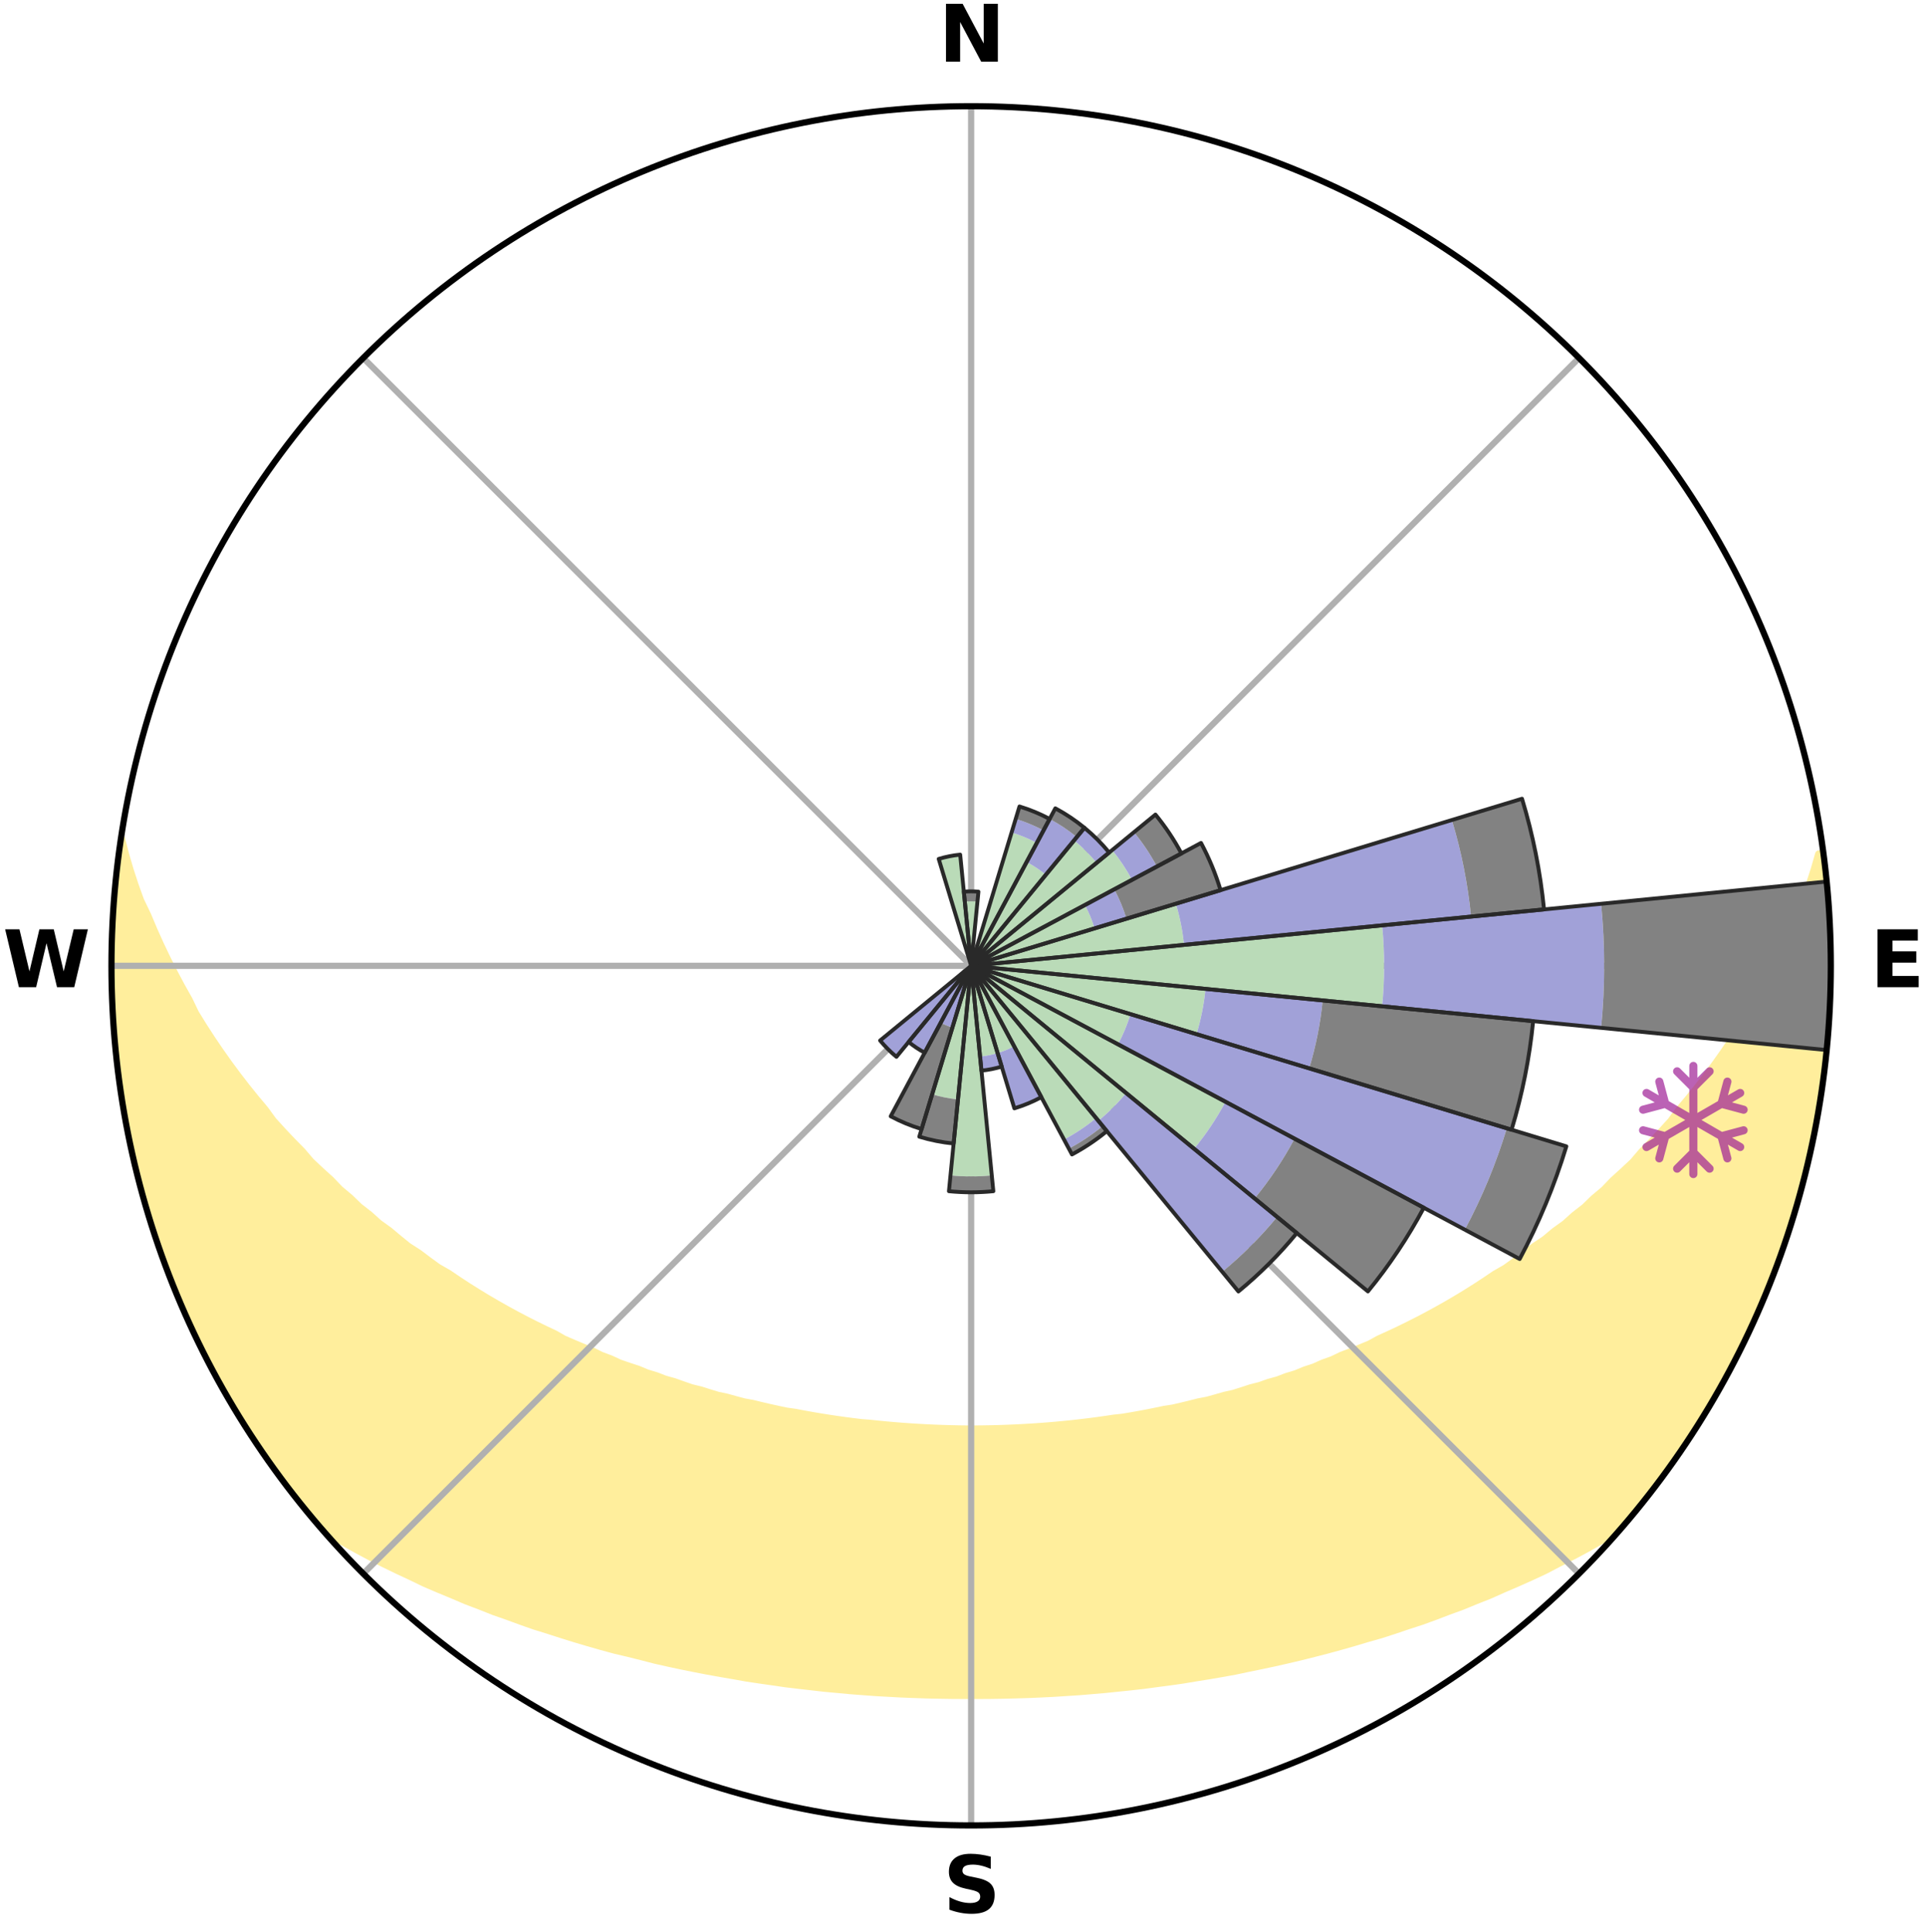 <?xml version="1.0" encoding="utf-8" standalone="no"?>
<!DOCTYPE svg PUBLIC "-//W3C//DTD SVG 1.1//EN"
  "http://www.w3.org/Graphics/SVG/1.1/DTD/svg11.dtd">
<svg xmlns:xlink="http://www.w3.org/1999/xlink" width="248.41pt" height="249.158pt" viewBox="0 0 248.41 249.158" xmlns="http://www.w3.org/2000/svg" version="1.1">
 <title>Ski Rose for Smokey Mountain Ski Club</title>
 <defs>
  <style type="text/css">*{stroke-linejoin: round; stroke-linecap: butt}</style>
 </defs>
 <g id="figure_1">
  <g id="patch_1">
   <path d="M 0 249.158 
L 248.41 249.158 
L 248.41 0 
L 0 0 
z
" style="fill: #ffffff"/>
  </g>
  <g id="axes_1">
   <g id="patch_2">
    <path d="M 236.135 124.579 
C 236.135 110.018 233.267 95.599 227.695 82.147 
C 222.122 68.695 213.955 56.471 203.659 46.175 
C 193.363 35.879 181.139 27.711 167.687 22.139 
C 154.235 16.567 139.815 13.699 125.255 13.699 
C 110.694 13.699 96.275 16.567 82.823 22.139 
C 69.371 27.711 57.147 35.879 46.851 46.175 
C 36.555 56.471 28.387 68.695 22.815 82.147 
C 17.243 95.599 14.375 110.018 14.375 124.579 
C 14.375 139.14 17.243 153.559 22.815 167.011 
C 28.387 180.463 36.555 192.687 46.851 202.983 
C 57.147 213.279 69.371 221.447 82.823 227.019 
C 96.275 232.591 110.694 235.459 125.255 235.459 
C 139.815 235.459 154.235 232.591 167.687 227.019 
C 181.139 221.447 193.363 213.279 203.659 202.983 
C 213.955 192.687 222.122 180.463 227.695 167.011 
C 233.267 153.559 236.135 139.14 236.135 124.579 
M 125.255 124.579 
C 125.255 124.579 125.255 124.579 125.255 124.579 
C 125.255 124.579 125.255 124.579 125.255 124.579 
C 125.255 124.579 125.255 124.579 125.255 124.579 
C 125.255 124.579 125.255 124.579 125.255 124.579 
C 125.255 124.579 125.255 124.579 125.255 124.579 
C 125.255 124.579 125.255 124.579 125.255 124.579 
C 125.255 124.579 125.255 124.579 125.255 124.579 
C 125.255 124.579 125.255 124.579 125.255 124.579 
C 125.255 124.579 125.255 124.579 125.255 124.579 
C 125.255 124.579 125.255 124.579 125.255 124.579 
C 125.255 124.579 125.255 124.579 125.255 124.579 
C 125.255 124.579 125.255 124.579 125.255 124.579 
C 125.255 124.579 125.255 124.579 125.255 124.579 
C 125.255 124.579 125.255 124.579 125.255 124.579 
C 125.255 124.579 125.255 124.579 125.255 124.579 
C 125.255 124.579 125.255 124.579 125.255 124.579 
z
" style="fill: #ffffff"/>
   </g>
   <g id="PolyCollection_1">
    <defs>
     <path id="m75738075b0" d="M 235.128 -139.044 
L 234.601 -138.975 
L 234.025 -136.972 
L 233.383 -134.991 
L 232.684 -133.034 
L 231.934 -131.104 
L 231.138 -129.202 
L 230.301 -127.33 
L 229.426 -125.488 
L 228.515 -123.678 
L 227.57 -121.9 
L 226.593 -120.155 
L 225.585 -118.443 
L 224.548 -116.764 
L 223.484 -115.121 
L 222.394 -113.511 
L 221.278 -111.937 
L 220.14 -110.398 
L 218.979 -108.895 
L 217.797 -107.427 
L 216.595 -105.996 
L 215.551 -104.561 
L 214.312 -103.198 
L 213.057 -101.872 
L 211.788 -100.581 
L 210.674 -99.277 
L 209.376 -98.056 
L 208.067 -96.871 
L 206.911 -95.663 
L 205.58 -94.547 
L 204.401 -93.402 
L 203.053 -92.354 
L 201.854 -91.273 
L 200.493 -90.291 
L 199.278 -89.272 
L 197.907 -88.356 
L 196.679 -87.398 
L 195.446 -86.469 
L 194.206 -85.568 
L 192.825 -84.777 
L 191.58 -83.935 
L 190.332 -83.12 
L 189.082 -82.333 
L 187.829 -81.573 
L 186.576 -80.839 
L 185.322 -80.132 
L 184.069 -79.45 
L 182.816 -78.793 
L 181.565 -78.161 
L 180.316 -77.552 
L 179.069 -76.968 
L 177.826 -76.406 
L 176.684 -75.775 
L 175.445 -75.258 
L 174.211 -74.761 
L 172.981 -74.286 
L 171.841 -73.739 
L 170.62 -73.303 
L 169.482 -72.796 
L 168.27 -72.398 
L 167.136 -71.928 
L 165.934 -71.566 
L 164.804 -71.132 
L 163.613 -70.803 
L 162.489 -70.403 
L 161.31 -70.105 
L 160.193 -69.738 
L 159.077 -69.387 
L 157.916 -69.132 
L 156.807 -68.811 
L 155.701 -68.504 
L 154.558 -68.288 
L 153.46 -68.009 
L 152.364 -67.744 
L 151.271 -67.492 
L 150.151 -67.321 
L 149.066 -67.093 
L 147.984 -66.878 
L 146.904 -66.675 
L 145.827 -66.484 
L 144.753 -66.304 
L 143.665 -66.189 
L 142.598 -66.029 
L 141.534 -65.88 
L 140.471 -65.741 
L 139.411 -65.613 
L 138.354 -65.494 
L 137.298 -65.386 
L 136.244 -65.287 
L 135.192 -65.197 
L 134.141 -65.117 
L 133.093 -65.046 
L 132.045 -64.984 
L 130.998 -64.931 
L 129.953 -64.886 
L 128.908 -64.85 
L 127.864 -64.823 
L 126.82 -64.805 
L 125.777 -64.794 
L 124.733 -64.795 
L 123.69 -64.808 
L 122.646 -64.83 
L 121.602 -64.861 
L 120.558 -64.9 
L 119.513 -64.948 
L 118.467 -65.005 
L 117.42 -65.07 
L 116.372 -65.144 
L 115.323 -65.228 
L 114.272 -65.321 
L 113.219 -65.423 
L 112.165 -65.534 
L 111.099 -65.615 
L 110.039 -65.744 
L 108.977 -65.883 
L 107.912 -66.032 
L 106.845 -66.192 
L 105.776 -66.363 
L 104.704 -66.545 
L 103.629 -66.739 
L 102.552 -66.944 
L 101.445 -67.098 
L 100.36 -67.325 
L 99.273 -67.566 
L 98.182 -67.82 
L 97.089 -68.087 
L 95.955 -68.294 
L 94.854 -68.587 
L 93.75 -68.895 
L 92.598 -69.138 
L 91.487 -69.475 
L 90.374 -69.828 
L 89.204 -70.112 
L 88.085 -70.496 
L 86.964 -70.897 
L 85.777 -71.227 
L 84.65 -71.662 
L 83.452 -72.026 
L 82.321 -72.496 
L 81.113 -72.895 
L 79.898 -73.312 
L 78.761 -73.84 
L 77.537 -74.295 
L 76.399 -74.863 
L 75.169 -75.36 
L 73.934 -75.877 
L 72.695 -76.417 
L 71.555 -77.07 
L 70.313 -77.654 
L 69.068 -78.262 
L 67.821 -78.894 
L 66.572 -79.55 
L 65.323 -80.232 
L 64.073 -80.938 
L 62.823 -81.671 
L 61.575 -82.43 
L 60.328 -83.216 
L 59.084 -84.03 
L 57.843 -84.87 
L 56.466 -85.66 
L 55.231 -86.559 
L 54.001 -87.487 
L 52.629 -88.369 
L 51.41 -89.357 
L 50.199 -90.374 
L 48.841 -91.354 
L 47.646 -92.433 
L 46.302 -93.479 
L 45.126 -94.62 
L 43.799 -95.734 
L 42.647 -96.939 
L 41.341 -98.121 
L 40.047 -99.339 
L 38.937 -100.641 
L 37.67 -101.928 
L 36.419 -103.251 
L 35.184 -104.611 
L 34.143 -106.042 
L 32.944 -107.47 
L 31.765 -108.934 
L 30.608 -110.434 
L 29.472 -111.969 
L 28.36 -113.539 
L 27.272 -115.144 
L 26.21 -116.784 
L 25.176 -118.458 
L 24.354 -120.174 
L 23.378 -121.911 
L 22.435 -123.682 
L 21.525 -125.484 
L 20.65 -127.318 
L 19.813 -129.183 
L 19.015 -131.077 
L 18.087 -133.013 
L 17.384 -134.966 
L 16.738 -136.943 
L 16.154 -138.942 
L 15.641 -140.961 
L 15.641 -140.961 
L 15.641 -140.961 
L 15.405 -139.041 
L 15.202 -137.118 
L 14.911 -135.204 
L 14.775 -133.274 
L 14.705 -131.341 
L 14.512 -129.414 
L 14.476 -127.48 
L 14.474 -125.546 
L 14.409 -123.612 
L 14.472 -121.678 
L 14.569 -119.746 
L 14.699 -117.817 
L 14.733 -115.881 
L 14.955 -113.958 
L 15.182 -112.038 
L 15.465 -110.125 
L 15.603 -108.192 
L 15.948 -106.287 
L 16.304 -104.386 
L 16.71 -102.495 
L 17.129 -100.608 
L 17.447 -98.697 
L 17.943 -96.826 
L 18.457 -94.961 
L 19.014 -93.109 
L 19.59 -91.263 
L 20.208 -89.431 
L 20.846 -87.606 
L 21.524 -85.796 
L 22.095 -83.943 
L 22.834 -82.155 
L 23.596 -80.377 
L 24.396 -78.615 
L 25.225 -76.867 
L 26.086 -75.135 
L 26.97 -73.415 
L 27.892 -71.715 
L 28.846 -70.034 
L 29.727 -68.309 
L 30.75 -66.667 
L 31.808 -65.047 
L 32.812 -63.393 
L 33.919 -61.805 
L 35.008 -60.207 
L 36.136 -58.634 
L 37.298 -57.087 
L 38.502 -55.573 
L 39.704 -54.056 
L 40.952 -52.577 
L 42.472 -51.339 
L 44.208 -50.313 
L 45.96 -49.331 
L 47.724 -48.39 
L 49.498 -47.488 
L 51.277 -46.623 
L 53.06 -45.792 
L 54.804 -44.949 
L 56.591 -44.184 
L 58.376 -43.448 
L 60.125 -42.699 
L 61.907 -42.023 
L 63.653 -41.329 
L 65.429 -40.707 
L 67.173 -40.069 
L 68.913 -39.455 
L 70.678 -38.91 
L 72.413 -38.349 
L 74.144 -37.809 
L 75.873 -37.296 
L 77.597 -36.804 
L 79.319 -36.336 
L 81.055 -35.927 
L 82.766 -35.5 
L 84.458 -35.06 
L 86.165 -34.677 
L 87.865 -34.312 
L 89.563 -33.97 
L 91.255 -33.643 
L 92.945 -33.338 
L 94.629 -33.047 
L 96.301 -32.749 
L 97.979 -32.498 
L 99.653 -32.26 
L 101.317 -32.018 
L 102.985 -31.817 
L 104.648 -31.629 
L 106.305 -31.439 
L 107.964 -31.286 
L 109.617 -31.13 
L 111.27 -31.004 
L 112.919 -30.882 
L 114.569 -30.79 
L 116.215 -30.7 
L 117.861 -30.634 
L 119.505 -30.576 
L 121.149 -30.542 
L 122.792 -30.516 
L 124.434 -30.507 
L 126.076 -30.506 
L 127.718 -30.516 
L 129.361 -30.54 
L 131.004 -30.582 
L 132.649 -30.631 
L 134.294 -30.704 
L 135.941 -30.786 
L 137.589 -30.892 
L 139.241 -30.999 
L 140.892 -31.138 
L 142.547 -31.279 
L 144.202 -31.452 
L 145.863 -31.621 
L 147.527 -31.809 
L 149.189 -32.034 
L 150.86 -32.251 
L 152.533 -32.488 
L 154.203 -32.768 
L 155.885 -33.036 
L 157.569 -33.327 
L 159.259 -33.631 
L 160.94 -33.988 
L 162.635 -34.335 
L 164.337 -34.697 
L 166.04 -35.083 
L 167.75 -35.486 
L 169.462 -35.913 
L 171.18 -36.358 
L 172.899 -36.829 
L 174.624 -37.319 
L 176.35 -37.836 
L 178.106 -38.333 
L 179.842 -38.894 
L 181.579 -39.483 
L 183.346 -40.056 
L 185.093 -40.69 
L 186.836 -41.357 
L 188.615 -42.006 
L 190.364 -42.725 
L 192.148 -43.431 
L 193.894 -44.213 
L 195.68 -44.978 
L 197.465 -45.776 
L 199.248 -46.606 
L 200.986 -47.514 
L 202.759 -48.416 
L 204.524 -49.356 
L 206.275 -50.337 
L 208.011 -51.362 
L 209.567 -52.57 
L 210.806 -54.056 
L 212.023 -55.561 
L 213.216 -57.084 
L 214.321 -58.673 
L 215.465 -60.232 
L 216.562 -61.826 
L 217.693 -63.395 
L 218.755 -65.013 
L 219.735 -66.681 
L 220.742 -68.333 
L 221.751 -69.984 
L 222.656 -71.695 
L 223.602 -73.383 
L 224.449 -75.123 
L 225.321 -76.85 
L 226.047 -78.645 
L 226.857 -80.401 
L 227.624 -82.177 
L 228.349 -83.969 
L 229.034 -85.778 
L 229.687 -87.598 
L 230.292 -89.434 
L 230.996 -91.239 
L 231.54 -93.096 
L 232.022 -94.97 
L 232.493 -96.845 
L 233.044 -98.701 
L 233.443 -100.594 
L 233.876 -102.48 
L 234.201 -104.387 
L 234.598 -106.281 
L 234.852 -108.2 
L 235.173 -110.108 
L 235.356 -112.035 
L 235.605 -113.954 
L 235.717 -115.885 
L 235.894 -117.812 
L 235.936 -119.747 
L 236.041 -121.678 
L 236.015 -123.612 
L 236.111 -125.546 
L 236.051 -127.48 
L 235.922 -129.411 
L 235.917 -131.347 
L 235.66 -133.268 
L 235.588 -135.203 
L 235.422 -137.131 
L 235.128 -139.044 
z
" style="stroke: #ffee9c"/>
    </defs>
    <g clip-path="url(#pd34e3b2037)">
     <use xlink:href="#m75738075b0" x="0" y="249.158" style="fill: #ffee9c; stroke: #ffee9c"/>
    </g>
   </g>
   <g id="matplotlib.axis_1">
    <g id="xtick_1">
     <g id="line2d_1">
      <path d="M 125.255 124.579 
L 125.255 13.699 
" clip-path="url(#pd34e3b2037)" style="fill: none; stroke: #b0b0b0; stroke-width: 0.8; stroke-linecap: square"/>
     </g>
     <g id="text_1">
      <!-- N -->
      <g transform="translate(121.07 7.958) scale(0.1 -0.1)">
       <defs>
        <path id="DejaVuSans-Bold-4e" d="M 588 4666 
L 1931 4666 
L 3628 1466 
L 3628 4666 
L 4769 4666 
L 4769 0 
L 3425 0 
L 1728 3200 
L 1728 0 
L 588 0 
L 588 4666 
z
" transform="scale(0.016)"/>
       </defs>
       <use xlink:href="#DejaVuSans-Bold-4e"/>
      </g>
     </g>
    </g>
    <g id="xtick_2">
     <g id="line2d_2">
      <path d="M 125.255 124.579 
L 203.659 46.175 
" clip-path="url(#pd34e3b2037)" style="fill: none; stroke: #b0b0b0; stroke-width: 0.8; stroke-linecap: square"/>
     </g>
    </g>
    <g id="xtick_3">
     <g id="line2d_3">
      <path d="M 125.255 124.579 
L 236.135 124.579 
" clip-path="url(#pd34e3b2037)" style="fill: none; stroke: #b0b0b0; stroke-width: 0.8; stroke-linecap: square"/>
     </g>
     <g id="text_2">
      <!-- E -->
      <g transform="translate(241.219 127.338) scale(0.1 -0.1)">
       <defs>
        <path id="DejaVuSans-Bold-45" d="M 588 4666 
L 3834 4666 
L 3834 3756 
L 1791 3756 
L 1791 2888 
L 3713 2888 
L 3713 1978 
L 1791 1978 
L 1791 909 
L 3903 909 
L 3903 0 
L 588 0 
L 588 4666 
z
" transform="scale(0.016)"/>
       </defs>
       <use xlink:href="#DejaVuSans-Bold-45"/>
      </g>
     </g>
    </g>
    <g id="xtick_4">
     <g id="line2d_4">
      <path d="M 125.255 124.579 
L 203.659 202.983 
" clip-path="url(#pd34e3b2037)" style="fill: none; stroke: #b0b0b0; stroke-width: 0.8; stroke-linecap: square"/>
     </g>
    </g>
    <g id="xtick_5">
     <g id="line2d_5">
      <path d="M 125.255 124.579 
L 125.255 235.459 
" clip-path="url(#pd34e3b2037)" style="fill: none; stroke: #b0b0b0; stroke-width: 0.8; stroke-linecap: square"/>
     </g>
     <g id="text_3">
      <!-- S -->
      <g transform="translate(121.654 246.718) scale(0.1 -0.1)">
       <defs>
        <path id="DejaVuSans-Bold-53" d="M 3834 4519 
L 3834 3531 
Q 3450 3703 3084 3790 
Q 2719 3878 2394 3878 
Q 1963 3878 1756 3759 
Q 1550 3641 1550 3391 
Q 1550 3203 1689 3098 
Q 1828 2994 2194 2919 
L 2706 2816 
Q 3484 2659 3812 2340 
Q 4141 2022 4141 1434 
Q 4141 663 3683 286 
Q 3225 -91 2284 -91 
Q 1841 -91 1394 -6 
Q 947 78 500 244 
L 500 1259 
Q 947 1022 1364 901 
Q 1781 781 2169 781 
Q 2563 781 2772 912 
Q 2981 1044 2981 1288 
Q 2981 1506 2839 1625 
Q 2697 1744 2272 1838 
L 1806 1941 
Q 1106 2091 782 2419 
Q 459 2747 459 3303 
Q 459 4000 909 4375 
Q 1359 4750 2203 4750 
Q 2588 4750 2994 4692 
Q 3400 4634 3834 4519 
z
" transform="scale(0.016)"/>
       </defs>
       <use xlink:href="#DejaVuSans-Bold-53"/>
      </g>
     </g>
    </g>
    <g id="xtick_6">
     <g id="line2d_6">
      <path d="M 125.255 124.579 
L 46.851 202.983 
" clip-path="url(#pd34e3b2037)" style="fill: none; stroke: #b0b0b0; stroke-width: 0.8; stroke-linecap: square"/>
     </g>
    </g>
    <g id="xtick_7">
     <g id="line2d_7">
      <path d="M 125.255 124.579 
L 14.375 124.579 
" clip-path="url(#pd34e3b2037)" style="fill: none; stroke: #b0b0b0; stroke-width: 0.8; stroke-linecap: square"/>
     </g>
     <g id="text_4">
      <!-- W -->
      <g transform="translate(0.36 127.338) scale(0.1 -0.1)">
       <defs>
        <path id="DejaVuSans-Bold-57" d="M 191 4666 
L 1344 4666 
L 2150 1275 
L 2950 4666 
L 4109 4666 
L 4909 1275 
L 5716 4666 
L 6859 4666 
L 5759 0 
L 4372 0 
L 3525 3547 
L 2688 0 
L 1300 0 
L 191 4666 
z
" transform="scale(0.016)"/>
       </defs>
       <use xlink:href="#DejaVuSans-Bold-57"/>
      </g>
     </g>
    </g>
    <g id="xtick_8">
     <g id="line2d_8">
      <path d="M 125.255 124.579 
L 46.851 46.175 
" clip-path="url(#pd34e3b2037)" style="fill: none; stroke: #b0b0b0; stroke-width: 0.8; stroke-linecap: square"/>
     </g>
    </g>
   </g>
   <g id="matplotlib.axis_2"/>
   <g id="patch_3">
    <path d="M 125.255 124.579 
C 125.255 124.579 125.255 124.579 125.255 124.579 
C 125.255 124.579 125.255 124.579 125.255 124.579 
L 125.255 124.579 
C 125.255 124.579 125.255 124.579 125.255 124.579 
C 125.255 124.579 125.255 124.579 125.255 124.579 
z
" clip-path="url(#pd34e3b2037)" style="fill: #d9d9d9"/>
   </g>
   <g id="patch_4">
    <path d="M 125.255 124.579 
C 125.255 124.579 125.255 124.579 125.255 124.579 
C 125.255 124.579 125.255 124.579 125.255 124.579 
L 125.255 124.579 
C 125.255 124.579 125.255 124.579 125.255 124.579 
C 125.255 124.579 125.255 124.579 125.255 124.579 
z
" clip-path="url(#pd34e3b2037)" style="fill: #d9d9d9"/>
   </g>
   <g id="patch_5">
    <path d="M 125.255 124.579 
C 125.255 124.579 125.255 124.579 125.255 124.579 
C 125.255 124.579 125.255 124.579 125.255 124.579 
L 125.255 124.579 
C 125.255 124.579 125.255 124.579 125.255 124.579 
C 125.255 124.579 125.255 124.579 125.255 124.579 
z
" clip-path="url(#pd34e3b2037)" style="fill: #d9d9d9"/>
   </g>
   <g id="patch_6">
    <path d="M 125.255 124.579 
C 125.255 124.579 125.255 124.579 125.255 124.579 
C 125.255 124.579 125.255 124.579 125.255 124.579 
L 125.255 124.579 
C 125.255 124.579 125.255 124.579 125.255 124.579 
C 125.255 124.579 125.255 124.579 125.255 124.579 
z
" clip-path="url(#pd34e3b2037)" style="fill: #d9d9d9"/>
   </g>
   <g id="patch_7">
    <path d="M 125.255 124.579 
C 125.255 124.579 125.255 124.579 125.255 124.579 
C 125.255 124.579 125.255 124.579 125.255 124.579 
L 125.255 124.579 
C 125.255 124.579 125.255 124.579 125.255 124.579 
C 125.255 124.579 125.255 124.579 125.255 124.579 
z
" clip-path="url(#pd34e3b2037)" style="fill: #d9d9d9"/>
   </g>
   <g id="patch_8">
    <path d="M 125.255 124.579 
C 125.255 124.579 125.255 124.579 125.255 124.579 
C 125.255 124.579 125.255 124.579 125.255 124.579 
L 125.255 124.579 
C 125.255 124.579 125.255 124.579 125.255 124.579 
C 125.255 124.579 125.255 124.579 125.255 124.579 
z
" clip-path="url(#pd34e3b2037)" style="fill: #d9d9d9"/>
   </g>
   <g id="patch_9">
    <path d="M 125.255 124.579 
C 125.255 124.579 125.255 124.579 125.255 124.579 
C 125.255 124.579 125.255 124.579 125.255 124.579 
L 125.255 124.579 
C 125.255 124.579 125.255 124.579 125.255 124.579 
C 125.255 124.579 125.255 124.579 125.255 124.579 
z
" clip-path="url(#pd34e3b2037)" style="fill: #d9d9d9"/>
   </g>
   <g id="patch_10">
    <path d="M 125.255 124.579 
C 125.255 124.579 125.255 124.579 125.255 124.579 
C 125.255 124.579 125.255 124.579 125.255 124.579 
L 125.255 124.579 
C 125.255 124.579 125.255 124.579 125.255 124.579 
C 125.255 124.579 125.255 124.579 125.255 124.579 
z
" clip-path="url(#pd34e3b2037)" style="fill: #d9d9d9"/>
   </g>
   <g id="patch_11">
    <path d="M 125.255 124.579 
C 125.255 124.579 125.255 124.579 125.255 124.579 
C 125.255 124.579 125.255 124.579 125.255 124.579 
L 125.255 124.579 
C 125.255 124.579 125.255 124.579 125.255 124.579 
C 125.255 124.579 125.255 124.579 125.255 124.579 
z
" clip-path="url(#pd34e3b2037)" style="fill: #d9d9d9"/>
   </g>
   <g id="patch_12">
    <path d="M 125.255 124.579 
C 125.255 124.579 125.255 124.579 125.255 124.579 
C 125.255 124.579 125.255 124.579 125.255 124.579 
L 125.255 124.579 
C 125.255 124.579 125.255 124.579 125.255 124.579 
C 125.255 124.579 125.255 124.579 125.255 124.579 
z
" clip-path="url(#pd34e3b2037)" style="fill: #d9d9d9"/>
   </g>
   <g id="patch_13">
    <path d="M 125.255 124.579 
C 125.255 124.579 125.255 124.579 125.255 124.579 
C 125.255 124.579 125.255 124.579 125.255 124.579 
L 125.255 124.579 
C 125.255 124.579 125.255 124.579 125.255 124.579 
C 125.255 124.579 125.255 124.579 125.255 124.579 
z
" clip-path="url(#pd34e3b2037)" style="fill: #d9d9d9"/>
   </g>
   <g id="patch_14">
    <path d="M 125.255 124.579 
C 125.255 124.579 125.255 124.579 125.255 124.579 
C 125.255 124.579 125.255 124.579 125.255 124.579 
L 125.255 124.579 
C 125.255 124.579 125.255 124.579 125.255 124.579 
C 125.255 124.579 125.255 124.579 125.255 124.579 
z
" clip-path="url(#pd34e3b2037)" style="fill: #d9d9d9"/>
   </g>
   <g id="patch_15">
    <path d="M 125.255 124.579 
C 125.255 124.579 125.255 124.579 125.255 124.579 
C 125.255 124.579 125.255 124.579 125.255 124.579 
L 125.255 124.579 
C 125.255 124.579 125.255 124.579 125.255 124.579 
C 125.255 124.579 125.255 124.579 125.255 124.579 
z
" clip-path="url(#pd34e3b2037)" style="fill: #d9d9d9"/>
   </g>
   <g id="patch_16">
    <path d="M 125.255 124.579 
C 125.255 124.579 125.255 124.579 125.255 124.579 
C 125.255 124.579 125.255 124.579 125.255 124.579 
L 125.255 124.579 
C 125.255 124.579 125.255 124.579 125.255 124.579 
C 125.255 124.579 125.255 124.579 125.255 124.579 
z
" clip-path="url(#pd34e3b2037)" style="fill: #d9d9d9"/>
   </g>
   <g id="patch_17">
    <path d="M 125.255 124.579 
C 125.255 124.579 125.255 124.579 125.255 124.579 
C 125.255 124.579 125.255 124.579 125.255 124.579 
L 125.255 124.579 
C 125.255 124.579 125.255 124.579 125.255 124.579 
C 125.255 124.579 125.255 124.579 125.255 124.579 
z
" clip-path="url(#pd34e3b2037)" style="fill: #d9d9d9"/>
   </g>
   <g id="patch_18">
    <path d="M 125.255 124.579 
C 125.255 124.579 125.255 124.579 125.255 124.579 
C 125.255 124.579 125.255 124.579 125.255 124.579 
L 125.255 124.579 
C 125.255 124.579 125.255 124.579 125.255 124.579 
C 125.255 124.579 125.255 124.579 125.255 124.579 
z
" clip-path="url(#pd34e3b2037)" style="fill: #d9d9d9"/>
   </g>
   <g id="patch_19">
    <path d="M 125.255 124.579 
C 125.255 124.579 125.255 124.579 125.255 124.579 
C 125.255 124.579 125.255 124.579 125.255 124.579 
L 125.255 124.579 
C 125.255 124.579 125.255 124.579 125.255 124.579 
C 125.255 124.579 125.255 124.579 125.255 124.579 
z
" clip-path="url(#pd34e3b2037)" style="fill: #d9d9d9"/>
   </g>
   <g id="patch_20">
    <path d="M 125.255 124.579 
C 125.255 124.579 125.255 124.579 125.255 124.579 
C 125.255 124.579 125.255 124.579 125.255 124.579 
L 125.255 124.579 
C 125.255 124.579 125.255 124.579 125.255 124.579 
C 125.255 124.579 125.255 124.579 125.255 124.579 
z
" clip-path="url(#pd34e3b2037)" style="fill: #d9d9d9"/>
   </g>
   <g id="patch_21">
    <path d="M 125.255 124.579 
C 125.255 124.579 125.255 124.579 125.255 124.579 
C 125.255 124.579 125.255 124.579 125.255 124.579 
L 125.255 124.579 
C 125.255 124.579 125.255 124.579 125.255 124.579 
C 125.255 124.579 125.255 124.579 125.255 124.579 
z
" clip-path="url(#pd34e3b2037)" style="fill: #d9d9d9"/>
   </g>
   <g id="patch_22">
    <path d="M 125.255 124.579 
C 125.255 124.579 125.255 124.579 125.255 124.579 
C 125.255 124.579 125.255 124.579 125.255 124.579 
L 125.255 124.579 
C 125.255 124.579 125.255 124.579 125.255 124.579 
C 125.255 124.579 125.255 124.579 125.255 124.579 
z
" clip-path="url(#pd34e3b2037)" style="fill: #d9d9d9"/>
   </g>
   <g id="patch_23">
    <path d="M 125.255 124.579 
C 125.255 124.579 125.255 124.579 125.255 124.579 
C 125.255 124.579 125.255 124.579 125.255 124.579 
L 125.255 124.579 
C 125.255 124.579 125.255 124.579 125.255 124.579 
C 125.255 124.579 125.255 124.579 125.255 124.579 
z
" clip-path="url(#pd34e3b2037)" style="fill: #d9d9d9"/>
   </g>
   <g id="patch_24">
    <path d="M 125.255 124.579 
C 125.255 124.579 125.255 124.579 125.255 124.579 
C 125.255 124.579 125.255 124.579 125.255 124.579 
L 125.255 124.579 
C 125.255 124.579 125.255 124.579 125.255 124.579 
C 125.255 124.579 125.255 124.579 125.255 124.579 
z
" clip-path="url(#pd34e3b2037)" style="fill: #d9d9d9"/>
   </g>
   <g id="patch_25">
    <path d="M 125.255 124.579 
C 125.255 124.579 125.255 124.579 125.255 124.579 
C 125.255 124.579 125.255 124.579 125.255 124.579 
L 125.255 124.579 
C 125.255 124.579 125.255 124.579 125.255 124.579 
C 125.255 124.579 125.255 124.579 125.255 124.579 
z
" clip-path="url(#pd34e3b2037)" style="fill: #d9d9d9"/>
   </g>
   <g id="patch_26">
    <path d="M 125.255 124.579 
C 125.255 124.579 125.255 124.579 125.255 124.579 
C 125.255 124.579 125.255 124.579 125.255 124.579 
L 125.255 124.579 
C 125.255 124.579 125.255 124.579 125.255 124.579 
C 125.255 124.579 125.255 124.579 125.255 124.579 
z
" clip-path="url(#pd34e3b2037)" style="fill: #d9d9d9"/>
   </g>
   <g id="patch_27">
    <path d="M 125.255 124.579 
C 125.255 124.579 125.255 124.579 125.255 124.579 
C 125.255 124.579 125.255 124.579 125.255 124.579 
L 125.255 124.579 
C 125.255 124.579 125.255 124.579 125.255 124.579 
C 125.255 124.579 125.255 124.579 125.255 124.579 
z
" clip-path="url(#pd34e3b2037)" style="fill: #d9d9d9"/>
   </g>
   <g id="patch_28">
    <path d="M 125.255 124.579 
C 125.255 124.579 125.255 124.579 125.255 124.579 
C 125.255 124.579 125.255 124.579 125.255 124.579 
L 125.255 124.579 
C 125.255 124.579 125.255 124.579 125.255 124.579 
C 125.255 124.579 125.255 124.579 125.255 124.579 
z
" clip-path="url(#pd34e3b2037)" style="fill: #d9d9d9"/>
   </g>
   <g id="patch_29">
    <path d="M 125.255 124.579 
C 125.255 124.579 125.255 124.579 125.255 124.579 
C 125.255 124.579 125.255 124.579 125.255 124.579 
L 125.255 124.579 
C 125.255 124.579 125.255 124.579 125.255 124.579 
C 125.255 124.579 125.255 124.579 125.255 124.579 
z
" clip-path="url(#pd34e3b2037)" style="fill: #d9d9d9"/>
   </g>
   <g id="patch_30">
    <path d="M 125.255 124.579 
C 125.255 124.579 125.255 124.579 125.255 124.579 
C 125.255 124.579 125.255 124.579 125.255 124.579 
L 125.255 124.579 
C 125.255 124.579 125.255 124.579 125.255 124.579 
C 125.255 124.579 125.255 124.579 125.255 124.579 
z
" clip-path="url(#pd34e3b2037)" style="fill: #d9d9d9"/>
   </g>
   <g id="patch_31">
    <path d="M 125.255 124.579 
C 125.255 124.579 125.255 124.579 125.255 124.579 
C 125.255 124.579 125.255 124.579 125.255 124.579 
L 125.255 124.579 
C 125.255 124.579 125.255 124.579 125.255 124.579 
C 125.255 124.579 125.255 124.579 125.255 124.579 
z
" clip-path="url(#pd34e3b2037)" style="fill: #d9d9d9"/>
   </g>
   <g id="patch_32">
    <path d="M 125.255 124.579 
C 125.255 124.579 125.255 124.579 125.255 124.579 
C 125.255 124.579 125.255 124.579 125.255 124.579 
L 125.255 124.579 
C 125.255 124.579 125.255 124.579 125.255 124.579 
C 125.255 124.579 125.255 124.579 125.255 124.579 
z
" clip-path="url(#pd34e3b2037)" style="fill: #d9d9d9"/>
   </g>
   <g id="patch_33">
    <path d="M 125.255 124.579 
C 125.255 124.579 125.255 124.579 125.255 124.579 
C 125.255 124.579 125.255 124.579 125.255 124.579 
L 125.255 124.579 
C 125.255 124.579 125.255 124.579 125.255 124.579 
C 125.255 124.579 125.255 124.579 125.255 124.579 
z
" clip-path="url(#pd34e3b2037)" style="fill: #d9d9d9"/>
   </g>
   <g id="patch_34">
    <path d="M 125.255 124.579 
C 125.255 124.579 125.255 124.579 125.255 124.579 
C 125.255 124.579 125.255 124.579 125.255 124.579 
L 125.255 124.579 
C 125.255 124.579 125.255 124.579 125.255 124.579 
C 125.255 124.579 125.255 124.579 125.255 124.579 
z
" clip-path="url(#pd34e3b2037)" style="fill: #d9d9d9"/>
   </g>
   <g id="patch_35">
    <path d="M 125.255 124.579 
C 125.255 124.579 125.255 124.579 125.255 124.579 
C 125.255 124.579 125.255 124.579 125.255 124.579 
L 126.07 116.301 
C 125.799 116.274 125.527 116.26 125.255 116.26 
C 124.983 116.26 124.71 116.274 124.439 116.301 
z
" clip-path="url(#pd34e3b2037)" style="fill: #badbb8"/>
   </g>
   <g id="patch_36">
    <path d="M 125.255 124.579 
C 125.255 124.579 125.255 124.579 125.255 124.579 
C 125.255 124.579 125.255 124.579 125.255 124.579 
L 125.255 124.579 
C 125.255 124.579 125.255 124.579 125.255 124.579 
C 125.255 124.579 125.255 124.579 125.255 124.579 
z
" clip-path="url(#pd34e3b2037)" style="fill: #badbb8"/>
   </g>
   <g id="patch_37">
    <path d="M 125.255 124.579 
C 125.255 124.579 125.255 124.579 125.255 124.579 
C 125.255 124.579 125.255 124.579 125.255 124.579 
L 133.726 108.731 
C 133.207 108.453 132.675 108.202 132.132 107.977 
C 131.588 107.752 131.034 107.553 130.471 107.383 
z
" clip-path="url(#pd34e3b2037)" style="fill: #badbb8"/>
   </g>
   <g id="patch_38">
    <path d="M 125.255 124.579 
C 125.255 124.579 125.255 124.579 125.255 124.579 
C 125.255 124.579 125.255 124.579 125.255 124.579 
L 134.89 112.839 
C 134.505 112.524 134.106 112.227 133.693 111.951 
C 133.279 111.675 132.853 111.419 132.414 111.185 
z
" clip-path="url(#pd34e3b2037)" style="fill: #badbb8"/>
   </g>
   <g id="patch_39">
    <path d="M 125.255 124.579 
C 125.255 124.579 125.255 124.579 125.255 124.579 
C 125.255 124.579 125.255 124.579 125.255 124.579 
L 141.438 111.298 
C 141.003 110.769 140.542 110.261 140.058 109.776 
C 139.573 109.291 139.065 108.831 138.536 108.396 
z
" clip-path="url(#pd34e3b2037)" style="fill: #badbb8"/>
   </g>
   <g id="patch_40">
    <path d="M 125.255 124.579 
C 125.255 124.579 125.255 124.579 125.255 124.579 
C 125.255 124.579 125.255 124.579 125.255 124.579 
L 146.005 113.488 
C 145.642 112.809 145.246 112.148 144.818 111.507 
C 144.39 110.867 143.931 110.248 143.443 109.653 
z
" clip-path="url(#pd34e3b2037)" style="fill: #badbb8"/>
   </g>
   <g id="patch_41">
    <path d="M 125.255 124.579 
C 125.255 124.579 125.255 124.579 125.255 124.579 
C 125.255 124.579 125.255 124.579 125.255 124.579 
L 141.176 119.75 
C 141.018 119.228 140.834 118.715 140.626 118.212 
C 140.417 117.709 140.184 117.217 139.928 116.736 
z
" clip-path="url(#pd34e3b2037)" style="fill: #badbb8"/>
   </g>
   <g id="patch_42">
    <path d="M 125.255 124.579 
C 125.255 124.579 125.255 124.579 125.255 124.579 
C 125.255 124.579 125.255 124.579 125.255 124.579 
L 152.712 121.875 
C 152.623 120.976 152.491 120.082 152.314 119.197 
C 152.138 118.311 151.919 117.434 151.657 116.57 
z
" clip-path="url(#pd34e3b2037)" style="fill: #badbb8"/>
   </g>
   <g id="patch_43">
    <path d="M 125.255 124.579 
C 125.255 124.579 125.255 124.579 125.255 124.579 
C 125.255 124.579 125.255 124.579 125.255 124.579 
L 178.263 129.8 
C 178.434 128.065 178.52 126.323 178.52 124.579 
C 178.52 122.836 178.434 121.093 178.263 119.358 
z
" clip-path="url(#pd34e3b2037)" style="fill: #badbb8"/>
   </g>
   <g id="patch_44">
    <path d="M 125.255 124.579 
C 125.255 124.579 125.255 124.579 125.255 124.579 
C 125.255 124.579 125.255 124.579 125.255 124.579 
L 154.322 133.397 
C 154.611 132.445 154.852 131.48 155.046 130.505 
C 155.24 129.53 155.386 128.546 155.484 127.556 
z
" clip-path="url(#pd34e3b2037)" style="fill: #badbb8"/>
   </g>
   <g id="patch_45">
    <path d="M 125.255 124.579 
C 125.255 124.579 125.255 124.579 125.255 124.579 
C 125.255 124.579 125.255 124.579 125.255 124.579 
L 144.197 134.704 
C 144.529 134.084 144.829 133.448 145.098 132.799 
C 145.367 132.149 145.604 131.487 145.809 130.814 
z
" clip-path="url(#pd34e3b2037)" style="fill: #badbb8"/>
   </g>
   <g id="patch_46">
    <path d="M 125.255 124.579 
C 125.255 124.579 125.255 124.579 125.255 124.579 
C 125.255 124.579 125.255 124.579 125.255 124.579 
L 154.012 148.18 
C 154.785 147.238 155.511 146.26 156.187 145.247 
C 156.864 144.235 157.49 143.19 158.064 142.116 
z
" clip-path="url(#pd34e3b2037)" style="fill: #badbb8"/>
   </g>
   <g id="patch_47">
    <path d="M 125.255 124.579 
C 125.255 124.579 125.255 124.579 125.255 124.579 
C 125.255 124.579 125.255 124.579 125.255 124.579 
L 141.663 144.572 
C 142.317 144.035 142.945 143.466 143.543 142.867 
C 144.142 142.269 144.711 141.641 145.248 140.987 
z
" clip-path="url(#pd34e3b2037)" style="fill: #badbb8"/>
   </g>
   <g id="patch_48">
    <path d="M 125.255 124.579 
C 125.255 124.579 125.255 124.579 125.255 124.579 
C 125.255 124.579 125.255 124.579 125.255 124.579 
L 137.235 146.992 
C 137.968 146.6 138.682 146.172 139.374 145.71 
C 140.066 145.248 140.734 144.752 141.377 144.224 
z
" clip-path="url(#pd34e3b2037)" style="fill: #badbb8"/>
   </g>
   <g id="patch_49">
    <path d="M 125.255 124.579 
C 125.255 124.579 125.255 124.579 125.255 124.579 
C 125.255 124.579 125.255 124.579 125.255 124.579 
L 128.67 135.837 
C 129.038 135.725 129.401 135.595 129.757 135.448 
C 130.113 135.3 130.461 135.136 130.8 134.954 
z
" clip-path="url(#pd34e3b2037)" style="fill: #badbb8"/>
   </g>
   <g id="patch_50">
    <path d="M 125.255 124.579 
C 125.255 124.579 125.255 124.579 125.255 124.579 
C 125.255 124.579 125.255 124.579 125.255 124.579 
L 126.408 136.287 
C 126.791 136.249 127.172 136.192 127.55 136.117 
C 127.928 136.042 128.301 135.949 128.67 135.837 
z
" clip-path="url(#pd34e3b2037)" style="fill: #badbb8"/>
   </g>
   <g id="patch_51">
    <path d="M 125.255 124.579 
C 125.255 124.579 125.255 124.579 125.255 124.579 
C 125.255 124.579 125.255 124.579 125.255 124.579 
L 122.592 151.617 
C 123.477 151.704 124.366 151.747 125.255 151.747 
C 126.144 151.747 127.033 151.704 127.918 151.617 
z
" clip-path="url(#pd34e3b2037)" style="fill: #badbb8"/>
   </g>
   <g id="patch_52">
    <path d="M 125.255 124.579 
C 125.255 124.579 125.255 124.579 125.255 124.579 
C 125.255 124.579 125.255 124.579 125.255 124.579 
L 120.228 141.15 
C 120.771 141.314 121.321 141.452 121.877 141.563 
C 122.432 141.673 122.993 141.757 123.558 141.812 
z
" clip-path="url(#pd34e3b2037)" style="fill: #badbb8"/>
   </g>
   <g id="patch_53">
    <path d="M 125.255 124.579 
C 125.255 124.579 125.255 124.579 125.255 124.579 
C 125.255 124.579 125.255 124.579 125.255 124.579 
L 125.255 124.579 
C 125.255 124.579 125.255 124.579 125.255 124.579 
C 125.255 124.579 125.255 124.579 125.255 124.579 
z
" clip-path="url(#pd34e3b2037)" style="fill: #badbb8"/>
   </g>
   <g id="patch_54">
    <path d="M 125.255 124.579 
C 125.255 124.579 125.255 124.579 125.255 124.579 
C 125.255 124.579 125.255 124.579 125.255 124.579 
L 125.255 124.579 
C 125.255 124.579 125.255 124.579 125.255 124.579 
C 125.255 124.579 125.255 124.579 125.255 124.579 
z
" clip-path="url(#pd34e3b2037)" style="fill: #badbb8"/>
   </g>
   <g id="patch_55">
    <path d="M 125.255 124.579 
C 125.255 124.579 125.255 124.579 125.255 124.579 
C 125.255 124.579 125.255 124.579 125.255 124.579 
L 125.255 124.579 
C 125.255 124.579 125.255 124.579 125.255 124.579 
C 125.255 124.579 125.255 124.579 125.255 124.579 
z
" clip-path="url(#pd34e3b2037)" style="fill: #badbb8"/>
   </g>
   <g id="patch_56">
    <path d="M 125.255 124.579 
C 125.255 124.579 125.255 124.579 125.255 124.579 
C 125.255 124.579 125.255 124.579 125.255 124.579 
L 125.255 124.579 
C 125.255 124.579 125.255 124.579 125.255 124.579 
C 125.255 124.579 125.255 124.579 125.255 124.579 
z
" clip-path="url(#pd34e3b2037)" style="fill: #badbb8"/>
   </g>
   <g id="patch_57">
    <path d="M 125.255 124.579 
C 125.255 124.579 125.255 124.579 125.255 124.579 
C 125.255 124.579 125.255 124.579 125.255 124.579 
L 125.255 124.579 
C 125.255 124.579 125.255 124.579 125.255 124.579 
C 125.255 124.579 125.255 124.579 125.255 124.579 
z
" clip-path="url(#pd34e3b2037)" style="fill: #badbb8"/>
   </g>
   <g id="patch_58">
    <path d="M 125.255 124.579 
C 125.255 124.579 125.255 124.579 125.255 124.579 
C 125.255 124.579 125.255 124.579 125.255 124.579 
L 125.255 124.579 
C 125.255 124.579 125.255 124.579 125.255 124.579 
C 125.255 124.579 125.255 124.579 125.255 124.579 
z
" clip-path="url(#pd34e3b2037)" style="fill: #badbb8"/>
   </g>
   <g id="patch_59">
    <path d="M 125.255 124.579 
C 125.255 124.579 125.255 124.579 125.255 124.579 
C 125.255 124.579 125.255 124.579 125.255 124.579 
L 125.255 124.579 
C 125.255 124.579 125.255 124.579 125.255 124.579 
C 125.255 124.579 125.255 124.579 125.255 124.579 
z
" clip-path="url(#pd34e3b2037)" style="fill: #badbb8"/>
   </g>
   <g id="patch_60">
    <path d="M 125.255 124.579 
C 125.255 124.579 125.255 124.579 125.255 124.579 
C 125.255 124.579 125.255 124.579 125.255 124.579 
L 125.255 124.579 
C 125.255 124.579 125.255 124.579 125.255 124.579 
C 125.255 124.579 125.255 124.579 125.255 124.579 
z
" clip-path="url(#pd34e3b2037)" style="fill: #badbb8"/>
   </g>
   <g id="patch_61">
    <path d="M 125.255 124.579 
C 125.255 124.579 125.255 124.579 125.255 124.579 
C 125.255 124.579 125.255 124.579 125.255 124.579 
L 125.255 124.579 
C 125.255 124.579 125.255 124.579 125.255 124.579 
C 125.255 124.579 125.255 124.579 125.255 124.579 
z
" clip-path="url(#pd34e3b2037)" style="fill: #badbb8"/>
   </g>
   <g id="patch_62">
    <path d="M 125.255 124.579 
C 125.255 124.579 125.255 124.579 125.255 124.579 
C 125.255 124.579 125.255 124.579 125.255 124.579 
L 125.255 124.579 
C 125.255 124.579 125.255 124.579 125.255 124.579 
C 125.255 124.579 125.255 124.579 125.255 124.579 
z
" clip-path="url(#pd34e3b2037)" style="fill: #badbb8"/>
   </g>
   <g id="patch_63">
    <path d="M 125.255 124.579 
C 125.255 124.579 125.255 124.579 125.255 124.579 
C 125.255 124.579 125.255 124.579 125.255 124.579 
L 125.255 124.579 
C 125.255 124.579 125.255 124.579 125.255 124.579 
C 125.255 124.579 125.255 124.579 125.255 124.579 
z
" clip-path="url(#pd34e3b2037)" style="fill: #badbb8"/>
   </g>
   <g id="patch_64">
    <path d="M 125.255 124.579 
C 125.255 124.579 125.255 124.579 125.255 124.579 
C 125.255 124.579 125.255 124.579 125.255 124.579 
L 125.255 124.579 
C 125.255 124.579 125.255 124.579 125.255 124.579 
C 125.255 124.579 125.255 124.579 125.255 124.579 
z
" clip-path="url(#pd34e3b2037)" style="fill: #badbb8"/>
   </g>
   <g id="patch_65">
    <path d="M 125.255 124.579 
C 125.255 124.579 125.255 124.579 125.255 124.579 
C 125.255 124.579 125.255 124.579 125.255 124.579 
L 125.255 124.579 
C 125.255 124.579 125.255 124.579 125.255 124.579 
C 125.255 124.579 125.255 124.579 125.255 124.579 
z
" clip-path="url(#pd34e3b2037)" style="fill: #badbb8"/>
   </g>
   <g id="patch_66">
    <path d="M 125.255 124.579 
C 125.255 124.579 125.255 124.579 125.255 124.579 
C 125.255 124.579 125.255 124.579 125.255 124.579 
L 123.843 110.24 
C 123.373 110.286 122.906 110.356 122.444 110.448 
C 121.981 110.54 121.524 110.654 121.072 110.791 
z
" clip-path="url(#pd34e3b2037)" style="fill: #badbb8"/>
   </g>
   <g id="patch_67">
    <path d="M 124.439 116.301 
C 124.71 116.274 124.983 116.26 125.255 116.26 
C 125.527 116.26 125.799 116.274 126.07 116.301 
L 126.07 116.301 
C 125.799 116.274 125.527 116.26 125.255 116.26 
C 124.983 116.26 124.71 116.274 124.439 116.301 
z
" clip-path="url(#pd34e3b2037)" style="fill: #a1a1d8"/>
   </g>
   <g id="patch_68">
    <path d="M 125.255 124.579 
C 125.255 124.579 125.255 124.579 125.255 124.579 
C 125.255 124.579 125.255 124.579 125.255 124.579 
L 125.255 124.579 
C 125.255 124.579 125.255 124.579 125.255 124.579 
C 125.255 124.579 125.255 124.579 125.255 124.579 
z
" clip-path="url(#pd34e3b2037)" style="fill: #a1a1d8"/>
   </g>
   <g id="patch_69">
    <path d="M 130.471 107.383 
C 131.034 107.553 131.588 107.752 132.132 107.977 
C 132.675 108.202 133.207 108.453 133.726 108.731 
L 134.59 107.115 
C 134.018 106.81 133.432 106.532 132.833 106.284 
C 132.234 106.036 131.623 105.818 131.003 105.63 
z
" clip-path="url(#pd34e3b2037)" style="fill: #a1a1d8"/>
   </g>
   <g id="patch_70">
    <path d="M 132.414 111.185 
C 132.853 111.419 133.279 111.675 133.693 111.951 
C 134.106 112.227 134.505 112.524 134.89 112.839 
L 138.881 107.976 
C 138.337 107.53 137.772 107.111 137.188 106.72 
C 136.603 106.33 136 105.968 135.38 105.637 
z
" clip-path="url(#pd34e3b2037)" style="fill: #a1a1d8"/>
   </g>
   <g id="patch_71">
    <path d="M 138.536 108.396 
C 139.065 108.831 139.573 109.291 140.058 109.776 
C 140.542 110.261 141.003 110.769 141.438 111.298 
L 143.06 109.967 
C 142.581 109.384 142.075 108.825 141.542 108.292 
C 141.009 107.759 140.45 107.252 139.867 106.774 
z
" clip-path="url(#pd34e3b2037)" style="fill: #a1a1d8"/>
   </g>
   <g id="patch_72">
    <path d="M 143.443 109.653 
C 143.931 110.248 144.39 110.867 144.818 111.507 
C 145.246 112.148 145.642 112.809 146.005 113.488 
L 149.215 111.772 
C 148.796 110.988 148.339 110.224 147.845 109.485 
C 147.351 108.746 146.82 108.031 146.256 107.344 
z
" clip-path="url(#pd34e3b2037)" style="fill: #a1a1d8"/>
   </g>
   <g id="patch_73">
    <path d="M 139.928 116.736 
C 140.184 117.217 140.417 117.709 140.626 118.212 
C 140.834 118.715 141.018 119.228 141.176 119.75 
L 145.288 118.502 
C 145.089 117.846 144.858 117.201 144.596 116.568 
C 144.334 115.935 144.041 115.315 143.718 114.711 
z
" clip-path="url(#pd34e3b2037)" style="fill: #a1a1d8"/>
   </g>
   <g id="patch_74">
    <path d="M 151.657 116.57 
C 151.919 117.434 152.138 118.311 152.314 119.197 
C 152.491 120.082 152.623 120.976 152.712 121.875 
L 189.735 118.228 
C 189.528 116.118 189.216 114.019 188.802 111.939 
C 188.389 109.859 187.873 107.8 187.257 105.771 
z
" clip-path="url(#pd34e3b2037)" style="fill: #a1a1d8"/>
   </g>
   <g id="patch_75">
    <path d="M 178.263 119.358 
C 178.434 121.093 178.52 122.836 178.52 124.579 
C 178.52 126.323 178.434 128.065 178.263 129.8 
L 206.508 132.582 
C 206.77 129.922 206.902 127.251 206.902 124.579 
C 206.902 121.907 206.77 119.236 206.508 116.576 
z
" clip-path="url(#pd34e3b2037)" style="fill: #a1a1d8"/>
   </g>
   <g id="patch_76">
    <path d="M 155.484 127.556 
C 155.386 128.546 155.24 129.53 155.046 130.505 
C 154.852 131.48 154.611 132.445 154.322 133.397 
L 168.856 137.805 
C 169.289 136.378 169.651 134.931 169.942 133.468 
C 170.233 132.005 170.452 130.529 170.598 129.045 
z
" clip-path="url(#pd34e3b2037)" style="fill: #a1a1d8"/>
   </g>
   <g id="patch_77">
    <path d="M 145.809 130.814 
C 145.604 131.487 145.367 132.149 145.098 132.799 
C 144.829 133.448 144.529 134.084 144.197 134.704 
L 188.931 158.614 
C 190.045 156.53 191.056 154.393 191.96 152.209 
C 192.864 150.026 193.661 147.799 194.347 145.538 
z
" clip-path="url(#pd34e3b2037)" style="fill: #a1a1d8"/>
   </g>
   <g id="patch_78">
    <path d="M 158.064 142.116 
C 157.49 143.19 156.864 144.235 156.187 145.247 
C 155.511 146.26 154.785 147.238 154.012 148.18 
L 161.819 154.587 
C 162.802 153.39 163.724 152.146 164.585 150.858 
C 165.445 149.571 166.241 148.242 166.971 146.877 
z
" clip-path="url(#pd34e3b2037)" style="fill: #a1a1d8"/>
   </g>
   <g id="patch_79">
    <path d="M 145.248 140.987 
C 144.711 141.641 144.142 142.269 143.543 142.867 
C 142.945 143.466 142.317 144.035 141.663 144.572 
L 157.643 164.044 
C 158.935 162.984 160.174 161.861 161.355 160.68 
C 162.537 159.498 163.66 158.259 164.72 156.967 
z
" clip-path="url(#pd34e3b2037)" style="fill: #a1a1d8"/>
   </g>
   <g id="patch_80">
    <path d="M 141.377 144.224 
C 140.734 144.752 140.066 145.248 139.374 145.71 
C 138.682 146.172 137.968 146.6 137.235 146.992 
L 137.86 148.162 
C 138.632 147.75 139.383 147.299 140.111 146.813 
C 140.839 146.327 141.542 145.805 142.219 145.25 
z
" clip-path="url(#pd34e3b2037)" style="fill: #a1a1d8"/>
   </g>
   <g id="patch_81">
    <path d="M 130.8 134.954 
C 130.461 135.136 130.113 135.3 129.757 135.448 
C 129.401 135.595 129.038 135.725 128.67 135.837 
L 130.831 142.963 
C 131.433 142.78 132.026 142.568 132.607 142.328 
C 133.188 142.087 133.756 141.818 134.311 141.522 
z
" clip-path="url(#pd34e3b2037)" style="fill: #a1a1d8"/>
   </g>
   <g id="patch_82">
    <path d="M 128.67 135.837 
C 128.301 135.949 127.928 136.042 127.55 136.117 
C 127.172 136.192 126.791 136.249 126.408 136.287 
L 126.586 138.098 
C 127.029 138.054 127.469 137.989 127.905 137.902 
C 128.341 137.816 128.773 137.707 129.198 137.578 
z
" clip-path="url(#pd34e3b2037)" style="fill: #a1a1d8"/>
   </g>
   <g id="patch_83">
    <path d="M 127.918 151.617 
C 127.033 151.704 126.144 151.747 125.255 151.747 
C 124.366 151.747 123.477 151.704 122.592 151.617 
L 122.592 151.617 
C 123.477 151.704 124.366 151.747 125.255 151.747 
C 126.144 151.747 127.033 151.704 127.918 151.617 
z
" clip-path="url(#pd34e3b2037)" style="fill: #a1a1d8"/>
   </g>
   <g id="patch_84">
    <path d="M 123.558 141.812 
C 122.993 141.757 122.432 141.673 121.877 141.563 
C 121.321 141.452 120.771 141.314 120.228 141.15 
L 120.228 141.15 
C 120.771 141.314 121.321 141.452 121.877 141.563 
C 122.432 141.673 122.993 141.757 123.558 141.812 
z
" clip-path="url(#pd34e3b2037)" style="fill: #a1a1d8"/>
   </g>
   <g id="patch_85">
    <path d="M 125.255 124.579 
C 125.255 124.579 125.255 124.579 125.255 124.579 
C 125.255 124.579 125.255 124.579 125.255 124.579 
L 121.333 131.915 
C 121.574 132.044 121.82 132.16 122.071 132.264 
C 122.323 132.369 122.58 132.46 122.84 132.539 
z
" clip-path="url(#pd34e3b2037)" style="fill: #a1a1d8"/>
   </g>
   <g id="patch_86">
    <path d="M 125.255 124.579 
C 125.255 124.579 125.255 124.579 125.255 124.579 
C 125.255 124.579 125.255 124.579 125.255 124.579 
L 117.194 134.402 
C 117.515 134.665 117.849 134.913 118.195 135.144 
C 118.541 135.376 118.898 135.589 119.265 135.786 
z
" clip-path="url(#pd34e3b2037)" style="fill: #a1a1d8"/>
   </g>
   <g id="patch_87">
    <path d="M 125.255 124.579 
C 125.255 124.579 125.255 124.579 125.255 124.579 
C 125.255 124.579 125.255 124.579 125.255 124.579 
L 113.515 134.214 
C 113.83 134.598 114.164 134.967 114.516 135.318 
C 114.867 135.67 115.236 136.004 115.62 136.319 
z
" clip-path="url(#pd34e3b2037)" style="fill: #a1a1d8"/>
   </g>
   <g id="patch_88">
    <path d="M 125.255 124.579 
C 125.255 124.579 125.255 124.579 125.255 124.579 
C 125.255 124.579 125.255 124.579 125.255 124.579 
L 125.255 124.579 
C 125.255 124.579 125.255 124.579 125.255 124.579 
C 125.255 124.579 125.255 124.579 125.255 124.579 
z
" clip-path="url(#pd34e3b2037)" style="fill: #a1a1d8"/>
   </g>
   <g id="patch_89">
    <path d="M 125.255 124.579 
C 125.255 124.579 125.255 124.579 125.255 124.579 
C 125.255 124.579 125.255 124.579 125.255 124.579 
L 125.255 124.579 
C 125.255 124.579 125.255 124.579 125.255 124.579 
C 125.255 124.579 125.255 124.579 125.255 124.579 
z
" clip-path="url(#pd34e3b2037)" style="fill: #a1a1d8"/>
   </g>
   <g id="patch_90">
    <path d="M 125.255 124.579 
C 125.255 124.579 125.255 124.579 125.255 124.579 
C 125.255 124.579 125.255 124.579 125.255 124.579 
L 125.255 124.579 
C 125.255 124.579 125.255 124.579 125.255 124.579 
C 125.255 124.579 125.255 124.579 125.255 124.579 
z
" clip-path="url(#pd34e3b2037)" style="fill: #a1a1d8"/>
   </g>
   <g id="patch_91">
    <path d="M 125.255 124.579 
C 125.255 124.579 125.255 124.579 125.255 124.579 
C 125.255 124.579 125.255 124.579 125.255 124.579 
L 125.255 124.579 
C 125.255 124.579 125.255 124.579 125.255 124.579 
C 125.255 124.579 125.255 124.579 125.255 124.579 
z
" clip-path="url(#pd34e3b2037)" style="fill: #a1a1d8"/>
   </g>
   <g id="patch_92">
    <path d="M 125.255 124.579 
C 125.255 124.579 125.255 124.579 125.255 124.579 
C 125.255 124.579 125.255 124.579 125.255 124.579 
L 125.255 124.579 
C 125.255 124.579 125.255 124.579 125.255 124.579 
C 125.255 124.579 125.255 124.579 125.255 124.579 
z
" clip-path="url(#pd34e3b2037)" style="fill: #a1a1d8"/>
   </g>
   <g id="patch_93">
    <path d="M 125.255 124.579 
C 125.255 124.579 125.255 124.579 125.255 124.579 
C 125.255 124.579 125.255 124.579 125.255 124.579 
L 125.255 124.579 
C 125.255 124.579 125.255 124.579 125.255 124.579 
C 125.255 124.579 125.255 124.579 125.255 124.579 
z
" clip-path="url(#pd34e3b2037)" style="fill: #a1a1d8"/>
   </g>
   <g id="patch_94">
    <path d="M 125.255 124.579 
C 125.255 124.579 125.255 124.579 125.255 124.579 
C 125.255 124.579 125.255 124.579 125.255 124.579 
L 125.255 124.579 
C 125.255 124.579 125.255 124.579 125.255 124.579 
C 125.255 124.579 125.255 124.579 125.255 124.579 
z
" clip-path="url(#pd34e3b2037)" style="fill: #a1a1d8"/>
   </g>
   <g id="patch_95">
    <path d="M 125.255 124.579 
C 125.255 124.579 125.255 124.579 125.255 124.579 
C 125.255 124.579 125.255 124.579 125.255 124.579 
L 125.255 124.579 
C 125.255 124.579 125.255 124.579 125.255 124.579 
C 125.255 124.579 125.255 124.579 125.255 124.579 
z
" clip-path="url(#pd34e3b2037)" style="fill: #a1a1d8"/>
   </g>
   <g id="patch_96">
    <path d="M 125.255 124.579 
C 125.255 124.579 125.255 124.579 125.255 124.579 
C 125.255 124.579 125.255 124.579 125.255 124.579 
L 125.255 124.579 
C 125.255 124.579 125.255 124.579 125.255 124.579 
C 125.255 124.579 125.255 124.579 125.255 124.579 
z
" clip-path="url(#pd34e3b2037)" style="fill: #a1a1d8"/>
   </g>
   <g id="patch_97">
    <path d="M 125.255 124.579 
C 125.255 124.579 125.255 124.579 125.255 124.579 
C 125.255 124.579 125.255 124.579 125.255 124.579 
L 125.255 124.579 
C 125.255 124.579 125.255 124.579 125.255 124.579 
C 125.255 124.579 125.255 124.579 125.255 124.579 
z
" clip-path="url(#pd34e3b2037)" style="fill: #a1a1d8"/>
   </g>
   <g id="patch_98">
    <path d="M 121.072 110.791 
C 121.524 110.654 121.981 110.54 122.444 110.448 
C 122.906 110.356 123.373 110.286 123.843 110.24 
L 123.843 110.24 
C 123.373 110.286 122.906 110.356 122.444 110.448 
C 121.981 110.54 121.524 110.654 121.072 110.791 
z
" clip-path="url(#pd34e3b2037)" style="fill: #a1a1d8"/>
   </g>
   <g id="patch_99">
    <path d="M 124.439 116.301 
C 124.71 116.274 124.983 116.26 125.255 116.26 
C 125.527 116.26 125.799 116.274 126.07 116.301 
L 126.196 115.02 
C 125.883 114.989 125.569 114.974 125.255 114.974 
C 124.94 114.974 124.626 114.989 124.313 115.02 
z
" clip-path="url(#pd34e3b2037)" style="fill: #828282"/>
   </g>
   <g id="patch_100">
    <path d="M 125.255 124.579 
C 125.255 124.579 125.255 124.579 125.255 124.579 
C 125.255 124.579 125.255 124.579 125.255 124.579 
L 125.255 124.579 
C 125.255 124.579 125.255 124.579 125.255 124.579 
C 125.255 124.579 125.255 124.579 125.255 124.579 
z
" clip-path="url(#pd34e3b2037)" style="fill: #828282"/>
   </g>
   <g id="patch_101">
    <path d="M 131.003 105.63 
C 131.623 105.818 132.234 106.036 132.833 106.284 
C 133.432 106.532 134.018 106.81 134.59 107.115 
L 135.38 105.637 
C 134.76 105.305 134.124 105.005 133.474 104.735 
C 132.825 104.466 132.162 104.229 131.49 104.025 
z
" clip-path="url(#pd34e3b2037)" style="fill: #828282"/>
   </g>
   <g id="patch_102">
    <path d="M 135.38 105.637 
C 136 105.968 136.603 106.33 137.188 106.72 
C 137.772 107.111 138.337 107.53 138.881 107.976 
L 139.867 106.774 
C 139.284 106.296 138.678 105.847 138.051 105.428 
C 137.425 105.009 136.777 104.621 136.113 104.266 
z
" clip-path="url(#pd34e3b2037)" style="fill: #828282"/>
   </g>
   <g id="patch_103">
    <path d="M 139.867 106.774 
C 140.45 107.252 141.009 107.759 141.542 108.292 
C 142.075 108.825 142.581 109.384 143.06 109.967 
L 143.06 109.967 
C 142.581 109.384 142.075 108.825 141.542 108.292 
C 141.009 107.759 140.45 107.252 139.867 106.774 
z
" clip-path="url(#pd34e3b2037)" style="fill: #828282"/>
   </g>
   <g id="patch_104">
    <path d="M 146.256 107.344 
C 146.82 108.031 147.351 108.746 147.845 109.485 
C 148.339 110.224 148.796 110.988 149.215 111.772 
L 152.376 110.082 
C 151.902 109.195 151.384 108.331 150.825 107.494 
C 150.265 106.657 149.665 105.848 149.027 105.07 
z
" clip-path="url(#pd34e3b2037)" style="fill: #828282"/>
   </g>
   <g id="patch_105">
    <path d="M 143.718 114.711 
C 144.041 115.315 144.334 115.935 144.596 116.568 
C 144.858 117.201 145.089 117.846 145.288 118.502 
L 157.426 114.82 
C 157.107 113.767 156.736 112.73 156.315 111.714 
C 155.894 110.697 155.423 109.702 154.904 108.731 
z
" clip-path="url(#pd34e3b2037)" style="fill: #828282"/>
   </g>
   <g id="patch_106">
    <path d="M 187.257 105.771 
C 187.873 107.8 188.389 109.859 188.802 111.939 
C 189.216 114.019 189.528 116.118 189.735 118.228 
L 199.146 117.301 
C 198.908 114.883 198.551 112.477 198.077 110.094 
C 197.603 107.71 197.012 105.351 196.306 103.026 
z
" clip-path="url(#pd34e3b2037)" style="fill: #828282"/>
   </g>
   <g id="patch_107">
    <path d="M 206.508 116.576 
C 206.77 119.236 206.902 121.907 206.902 124.579 
C 206.902 127.251 206.77 129.922 206.508 132.582 
L 235.601 135.447 
C 235.957 131.835 236.135 128.208 236.135 124.579 
C 236.135 120.95 235.957 117.323 235.601 113.711 
z
" clip-path="url(#pd34e3b2037)" style="fill: #828282"/>
   </g>
   <g id="patch_108">
    <path d="M 170.598 129.045 
C 170.452 130.529 170.233 132.005 169.942 133.468 
C 169.651 134.931 169.289 136.378 168.856 137.805 
L 194.956 145.723 
C 195.648 143.441 196.227 141.127 196.693 138.789 
C 197.158 136.451 197.508 134.091 197.741 131.718 
z
" clip-path="url(#pd34e3b2037)" style="fill: #828282"/>
   </g>
   <g id="patch_109">
    <path d="M 194.347 145.538 
C 193.661 147.799 192.864 150.026 191.96 152.209 
C 191.056 154.393 190.045 156.53 188.931 158.614 
L 196.004 162.395 
C 197.242 160.08 198.365 157.704 199.37 155.279 
C 200.375 152.853 201.26 150.379 202.022 147.866 
z
" clip-path="url(#pd34e3b2037)" style="fill: #828282"/>
   </g>
   <g id="patch_110">
    <path d="M 166.971 146.877 
C 166.241 148.242 165.445 149.571 164.585 150.858 
C 163.724 152.146 162.802 153.39 161.819 154.587 
L 176.429 166.577 
C 177.804 164.902 179.095 163.16 180.299 161.359 
C 181.503 159.557 182.618 157.697 183.639 155.786 
z
" clip-path="url(#pd34e3b2037)" style="fill: #828282"/>
   </g>
   <g id="patch_111">
    <path d="M 164.72 156.967 
C 163.66 158.259 162.537 159.498 161.355 160.68 
C 160.174 161.861 158.935 162.984 157.643 164.044 
L 159.726 166.582 
C 161.101 165.454 162.419 164.259 163.677 163.001 
C 164.934 161.743 166.13 160.425 167.258 159.05 
z
" clip-path="url(#pd34e3b2037)" style="fill: #828282"/>
   </g>
   <g id="patch_112">
    <path d="M 142.219 145.25 
C 141.542 145.805 140.839 146.327 140.111 146.813 
C 139.383 147.299 138.632 147.75 137.86 148.162 
L 138.261 148.911 
C 139.057 148.485 139.832 148.021 140.583 147.519 
C 141.334 147.017 142.059 146.479 142.758 145.906 
z
" clip-path="url(#pd34e3b2037)" style="fill: #828282"/>
   </g>
   <g id="patch_113">
    <path d="M 134.311 141.522 
C 133.756 141.818 133.188 142.087 132.607 142.328 
C 132.026 142.568 131.433 142.78 130.831 142.963 
L 130.831 142.963 
C 131.433 142.78 132.026 142.568 132.607 142.328 
C 133.188 142.087 133.756 141.818 134.311 141.522 
z
" clip-path="url(#pd34e3b2037)" style="fill: #828282"/>
   </g>
   <g id="patch_114">
    <path d="M 129.198 137.578 
C 128.773 137.707 128.341 137.816 127.905 137.902 
C 127.469 137.989 127.029 138.054 126.586 138.098 
L 126.586 138.098 
C 127.029 138.054 127.469 137.989 127.905 137.902 
C 128.341 137.816 128.773 137.707 129.198 137.578 
z
" clip-path="url(#pd34e3b2037)" style="fill: #828282"/>
   </g>
   <g id="patch_115">
    <path d="M 127.918 151.617 
C 127.033 151.704 126.144 151.747 125.255 151.747 
C 124.366 151.747 123.477 151.704 122.592 151.617 
L 122.391 153.652 
C 123.343 153.746 124.299 153.793 125.255 153.793 
C 126.211 153.793 127.167 153.746 128.118 153.652 
z
" clip-path="url(#pd34e3b2037)" style="fill: #828282"/>
   </g>
   <g id="patch_116">
    <path d="M 123.558 141.812 
C 122.993 141.757 122.432 141.673 121.877 141.563 
C 121.321 141.452 120.771 141.314 120.228 141.15 
L 118.569 146.62 
C 119.29 146.839 120.022 147.023 120.761 147.17 
C 121.501 147.317 122.247 147.427 122.997 147.501 
z
" clip-path="url(#pd34e3b2037)" style="fill: #828282"/>
   </g>
   <g id="patch_117">
    <path d="M 122.84 132.539 
C 122.58 132.46 122.323 132.369 122.071 132.264 
C 121.82 132.16 121.574 132.044 121.333 131.915 
L 114.88 143.989 
C 115.515 144.329 116.167 144.637 116.832 144.913 
C 117.498 145.188 118.177 145.431 118.866 145.64 
z
" clip-path="url(#pd34e3b2037)" style="fill: #828282"/>
   </g>
   <g id="patch_118">
    <path d="M 119.265 135.786 
C 118.898 135.589 118.541 135.376 118.195 135.144 
C 117.849 134.913 117.515 134.665 117.194 134.402 
L 117.194 134.402 
C 117.515 134.665 117.849 134.913 118.195 135.144 
C 118.541 135.376 118.898 135.589 119.265 135.786 
z
" clip-path="url(#pd34e3b2037)" style="fill: #828282"/>
   </g>
   <g id="patch_119">
    <path d="M 115.62 136.319 
C 115.236 136.004 114.867 135.67 114.516 135.318 
C 114.164 134.967 113.83 134.598 113.515 134.214 
L 113.515 134.214 
C 113.83 134.598 114.164 134.967 114.516 135.318 
C 114.867 135.67 115.236 136.004 115.62 136.319 
z
" clip-path="url(#pd34e3b2037)" style="fill: #828282"/>
   </g>
   <g id="patch_120">
    <path d="M 125.255 124.579 
C 125.255 124.579 125.255 124.579 125.255 124.579 
C 125.255 124.579 125.255 124.579 125.255 124.579 
L 125.255 124.579 
C 125.255 124.579 125.255 124.579 125.255 124.579 
C 125.255 124.579 125.255 124.579 125.255 124.579 
z
" clip-path="url(#pd34e3b2037)" style="fill: #828282"/>
   </g>
   <g id="patch_121">
    <path d="M 125.255 124.579 
C 125.255 124.579 125.255 124.579 125.255 124.579 
C 125.255 124.579 125.255 124.579 125.255 124.579 
L 125.255 124.579 
C 125.255 124.579 125.255 124.579 125.255 124.579 
C 125.255 124.579 125.255 124.579 125.255 124.579 
z
" clip-path="url(#pd34e3b2037)" style="fill: #828282"/>
   </g>
   <g id="patch_122">
    <path d="M 125.255 124.579 
C 125.255 124.579 125.255 124.579 125.255 124.579 
C 125.255 124.579 125.255 124.579 125.255 124.579 
L 125.255 124.579 
C 125.255 124.579 125.255 124.579 125.255 124.579 
C 125.255 124.579 125.255 124.579 125.255 124.579 
z
" clip-path="url(#pd34e3b2037)" style="fill: #828282"/>
   </g>
   <g id="patch_123">
    <path d="M 125.255 124.579 
C 125.255 124.579 125.255 124.579 125.255 124.579 
C 125.255 124.579 125.255 124.579 125.255 124.579 
L 125.255 124.579 
C 125.255 124.579 125.255 124.579 125.255 124.579 
C 125.255 124.579 125.255 124.579 125.255 124.579 
z
" clip-path="url(#pd34e3b2037)" style="fill: #828282"/>
   </g>
   <g id="patch_124">
    <path d="M 125.255 124.579 
C 125.255 124.579 125.255 124.579 125.255 124.579 
C 125.255 124.579 125.255 124.579 125.255 124.579 
L 125.255 124.579 
C 125.255 124.579 125.255 124.579 125.255 124.579 
C 125.255 124.579 125.255 124.579 125.255 124.579 
z
" clip-path="url(#pd34e3b2037)" style="fill: #828282"/>
   </g>
   <g id="patch_125">
    <path d="M 125.255 124.579 
C 125.255 124.579 125.255 124.579 125.255 124.579 
C 125.255 124.579 125.255 124.579 125.255 124.579 
L 125.255 124.579 
C 125.255 124.579 125.255 124.579 125.255 124.579 
C 125.255 124.579 125.255 124.579 125.255 124.579 
z
" clip-path="url(#pd34e3b2037)" style="fill: #828282"/>
   </g>
   <g id="patch_126">
    <path d="M 125.255 124.579 
C 125.255 124.579 125.255 124.579 125.255 124.579 
C 125.255 124.579 125.255 124.579 125.255 124.579 
L 125.255 124.579 
C 125.255 124.579 125.255 124.579 125.255 124.579 
C 125.255 124.579 125.255 124.579 125.255 124.579 
z
" clip-path="url(#pd34e3b2037)" style="fill: #828282"/>
   </g>
   <g id="patch_127">
    <path d="M 125.255 124.579 
C 125.255 124.579 125.255 124.579 125.255 124.579 
C 125.255 124.579 125.255 124.579 125.255 124.579 
L 125.255 124.579 
C 125.255 124.579 125.255 124.579 125.255 124.579 
C 125.255 124.579 125.255 124.579 125.255 124.579 
z
" clip-path="url(#pd34e3b2037)" style="fill: #828282"/>
   </g>
   <g id="patch_128">
    <path d="M 125.255 124.579 
C 125.255 124.579 125.255 124.579 125.255 124.579 
C 125.255 124.579 125.255 124.579 125.255 124.579 
L 125.255 124.579 
C 125.255 124.579 125.255 124.579 125.255 124.579 
C 125.255 124.579 125.255 124.579 125.255 124.579 
z
" clip-path="url(#pd34e3b2037)" style="fill: #828282"/>
   </g>
   <g id="patch_129">
    <path d="M 125.255 124.579 
C 125.255 124.579 125.255 124.579 125.255 124.579 
C 125.255 124.579 125.255 124.579 125.255 124.579 
L 125.255 124.579 
C 125.255 124.579 125.255 124.579 125.255 124.579 
C 125.255 124.579 125.255 124.579 125.255 124.579 
z
" clip-path="url(#pd34e3b2037)" style="fill: #828282"/>
   </g>
   <g id="patch_130">
    <path d="M 121.072 110.791 
C 121.524 110.654 121.981 110.54 122.444 110.448 
C 122.906 110.356 123.373 110.286 123.843 110.24 
L 123.843 110.24 
C 123.373 110.286 122.906 110.356 122.444 110.448 
C 121.981 110.54 121.524 110.654 121.072 110.791 
z
" clip-path="url(#pd34e3b2037)" style="fill: #828282"/>
   </g>
   <g id="patch_131">
    <path d="M 125.255 124.579 
C 125.255 124.579 125.255 124.579 125.255 124.579 
C 125.255 124.579 125.255 124.579 125.255 124.579 
L 126.196 115.02 
C 125.883 114.989 125.569 114.974 125.255 114.974 
C 124.94 114.974 124.626 114.989 124.313 115.02 
L 125.255 124.579 
z
" clip-path="url(#pd34e3b2037)" style="fill: none; stroke: #292929; stroke-width: 0.5; stroke-linejoin: miter"/>
   </g>
   <g id="patch_132">
    <path d="M 125.255 124.579 
C 125.255 124.579 125.255 124.579 125.255 124.579 
C 125.255 124.579 125.255 124.579 125.255 124.579 
L 125.255 124.579 
C 125.255 124.579 125.255 124.579 125.255 124.579 
C 125.255 124.579 125.255 124.579 125.255 124.579 
L 125.255 124.579 
z
" clip-path="url(#pd34e3b2037)" style="fill: none; stroke: #292929; stroke-width: 0.5; stroke-linejoin: miter"/>
   </g>
   <g id="patch_133">
    <path d="M 125.255 124.579 
C 125.255 124.579 125.255 124.579 125.255 124.579 
C 125.255 124.579 125.255 124.579 125.255 124.579 
L 135.38 105.637 
C 134.76 105.305 134.124 105.005 133.474 104.735 
C 132.825 104.466 132.162 104.229 131.49 104.025 
L 125.255 124.579 
z
" clip-path="url(#pd34e3b2037)" style="fill: none; stroke: #292929; stroke-width: 0.5; stroke-linejoin: miter"/>
   </g>
   <g id="patch_134">
    <path d="M 125.255 124.579 
C 125.255 124.579 125.255 124.579 125.255 124.579 
C 125.255 124.579 125.255 124.579 125.255 124.579 
L 139.867 106.774 
C 139.284 106.296 138.678 105.847 138.051 105.428 
C 137.425 105.009 136.777 104.621 136.113 104.266 
L 125.255 124.579 
z
" clip-path="url(#pd34e3b2037)" style="fill: none; stroke: #292929; stroke-width: 0.5; stroke-linejoin: miter"/>
   </g>
   <g id="patch_135">
    <path d="M 125.255 124.579 
C 125.255 124.579 125.255 124.579 125.255 124.579 
C 125.255 124.579 125.255 124.579 125.255 124.579 
L 143.06 109.967 
C 142.581 109.384 142.075 108.825 141.542 108.292 
C 141.009 107.759 140.45 107.252 139.867 106.774 
L 125.255 124.579 
z
" clip-path="url(#pd34e3b2037)" style="fill: none; stroke: #292929; stroke-width: 0.5; stroke-linejoin: miter"/>
   </g>
   <g id="patch_136">
    <path d="M 125.255 124.579 
C 125.255 124.579 125.255 124.579 125.255 124.579 
C 125.255 124.579 125.255 124.579 125.255 124.579 
L 152.376 110.082 
C 151.902 109.195 151.384 108.331 150.825 107.494 
C 150.265 106.657 149.665 105.848 149.027 105.07 
L 125.255 124.579 
z
" clip-path="url(#pd34e3b2037)" style="fill: none; stroke: #292929; stroke-width: 0.5; stroke-linejoin: miter"/>
   </g>
   <g id="patch_137">
    <path d="M 125.255 124.579 
C 125.255 124.579 125.255 124.579 125.255 124.579 
C 125.255 124.579 125.255 124.579 125.255 124.579 
L 157.426 114.82 
C 157.107 113.767 156.736 112.73 156.315 111.714 
C 155.894 110.697 155.423 109.702 154.904 108.731 
L 125.255 124.579 
z
" clip-path="url(#pd34e3b2037)" style="fill: none; stroke: #292929; stroke-width: 0.5; stroke-linejoin: miter"/>
   </g>
   <g id="patch_138">
    <path d="M 125.255 124.579 
C 125.255 124.579 125.255 124.579 125.255 124.579 
C 125.255 124.579 125.255 124.579 125.255 124.579 
L 199.146 117.301 
C 198.908 114.883 198.551 112.477 198.077 110.094 
C 197.603 107.71 197.012 105.351 196.306 103.026 
L 125.255 124.579 
z
" clip-path="url(#pd34e3b2037)" style="fill: none; stroke: #292929; stroke-width: 0.5; stroke-linejoin: miter"/>
   </g>
   <g id="patch_139">
    <path d="M 125.255 124.579 
C 125.255 124.579 125.255 124.579 125.255 124.579 
C 125.255 124.579 125.255 124.579 125.255 124.579 
L 235.601 135.447 
C 235.957 131.835 236.135 128.208 236.135 124.579 
C 236.135 120.95 235.957 117.323 235.601 113.711 
L 125.255 124.579 
z
" clip-path="url(#pd34e3b2037)" style="fill: none; stroke: #292929; stroke-width: 0.5; stroke-linejoin: miter"/>
   </g>
   <g id="patch_140">
    <path d="M 125.255 124.579 
C 125.255 124.579 125.255 124.579 125.255 124.579 
C 125.255 124.579 125.255 124.579 125.255 124.579 
L 194.956 145.723 
C 195.648 143.441 196.227 141.127 196.693 138.789 
C 197.158 136.451 197.508 134.091 197.741 131.718 
L 125.255 124.579 
z
" clip-path="url(#pd34e3b2037)" style="fill: none; stroke: #292929; stroke-width: 0.5; stroke-linejoin: miter"/>
   </g>
   <g id="patch_141">
    <path d="M 125.255 124.579 
C 125.255 124.579 125.255 124.579 125.255 124.579 
C 125.255 124.579 125.255 124.579 125.255 124.579 
L 196.004 162.395 
C 197.242 160.08 198.365 157.704 199.37 155.279 
C 200.375 152.853 201.26 150.379 202.022 147.866 
L 125.255 124.579 
z
" clip-path="url(#pd34e3b2037)" style="fill: none; stroke: #292929; stroke-width: 0.5; stroke-linejoin: miter"/>
   </g>
   <g id="patch_142">
    <path d="M 125.255 124.579 
C 125.255 124.579 125.255 124.579 125.255 124.579 
C 125.255 124.579 125.255 124.579 125.255 124.579 
L 176.429 166.577 
C 177.804 164.902 179.095 163.16 180.299 161.359 
C 181.503 159.557 182.618 157.697 183.639 155.786 
L 125.255 124.579 
z
" clip-path="url(#pd34e3b2037)" style="fill: none; stroke: #292929; stroke-width: 0.5; stroke-linejoin: miter"/>
   </g>
   <g id="patch_143">
    <path d="M 125.255 124.579 
C 125.255 124.579 125.255 124.579 125.255 124.579 
C 125.255 124.579 125.255 124.579 125.255 124.579 
L 159.726 166.582 
C 161.101 165.454 162.419 164.259 163.677 163.001 
C 164.934 161.743 166.13 160.425 167.258 159.05 
L 125.255 124.579 
z
" clip-path="url(#pd34e3b2037)" style="fill: none; stroke: #292929; stroke-width: 0.5; stroke-linejoin: miter"/>
   </g>
   <g id="patch_144">
    <path d="M 125.255 124.579 
C 125.255 124.579 125.255 124.579 125.255 124.579 
C 125.255 124.579 125.255 124.579 125.255 124.579 
L 138.261 148.911 
C 139.057 148.485 139.832 148.021 140.583 147.519 
C 141.334 147.017 142.059 146.479 142.758 145.906 
L 125.255 124.579 
z
" clip-path="url(#pd34e3b2037)" style="fill: none; stroke: #292929; stroke-width: 0.5; stroke-linejoin: miter"/>
   </g>
   <g id="patch_145">
    <path d="M 125.255 124.579 
C 125.255 124.579 125.255 124.579 125.255 124.579 
C 125.255 124.579 125.255 124.579 125.255 124.579 
L 130.831 142.963 
C 131.433 142.78 132.026 142.568 132.607 142.328 
C 133.188 142.087 133.756 141.818 134.311 141.522 
L 125.255 124.579 
z
" clip-path="url(#pd34e3b2037)" style="fill: none; stroke: #292929; stroke-width: 0.5; stroke-linejoin: miter"/>
   </g>
   <g id="patch_146">
    <path d="M 125.255 124.579 
C 125.255 124.579 125.255 124.579 125.255 124.579 
C 125.255 124.579 125.255 124.579 125.255 124.579 
L 126.586 138.098 
C 127.029 138.054 127.469 137.989 127.905 137.902 
C 128.341 137.816 128.773 137.707 129.198 137.578 
L 125.255 124.579 
z
" clip-path="url(#pd34e3b2037)" style="fill: none; stroke: #292929; stroke-width: 0.5; stroke-linejoin: miter"/>
   </g>
   <g id="patch_147">
    <path d="M 125.255 124.579 
C 125.255 124.579 125.255 124.579 125.255 124.579 
C 125.255 124.579 125.255 124.579 125.255 124.579 
L 122.391 153.652 
C 123.343 153.746 124.299 153.793 125.255 153.793 
C 126.211 153.793 127.167 153.746 128.118 153.652 
L 125.255 124.579 
z
" clip-path="url(#pd34e3b2037)" style="fill: none; stroke: #292929; stroke-width: 0.5; stroke-linejoin: miter"/>
   </g>
   <g id="patch_148">
    <path d="M 125.255 124.579 
C 125.255 124.579 125.255 124.579 125.255 124.579 
C 125.255 124.579 125.255 124.579 125.255 124.579 
L 118.569 146.62 
C 119.29 146.839 120.022 147.023 120.761 147.17 
C 121.501 147.317 122.247 147.427 122.997 147.501 
L 125.255 124.579 
z
" clip-path="url(#pd34e3b2037)" style="fill: none; stroke: #292929; stroke-width: 0.5; stroke-linejoin: miter"/>
   </g>
   <g id="patch_149">
    <path d="M 125.255 124.579 
C 125.255 124.579 125.255 124.579 125.255 124.579 
C 125.255 124.579 125.255 124.579 125.255 124.579 
L 114.88 143.989 
C 115.515 144.329 116.167 144.637 116.832 144.913 
C 117.498 145.188 118.177 145.431 118.866 145.64 
L 125.255 124.579 
z
" clip-path="url(#pd34e3b2037)" style="fill: none; stroke: #292929; stroke-width: 0.5; stroke-linejoin: miter"/>
   </g>
   <g id="patch_150">
    <path d="M 125.255 124.579 
C 125.255 124.579 125.255 124.579 125.255 124.579 
C 125.255 124.579 125.255 124.579 125.255 124.579 
L 117.194 134.402 
C 117.515 134.665 117.849 134.913 118.195 135.144 
C 118.541 135.376 118.898 135.589 119.265 135.786 
L 125.255 124.579 
z
" clip-path="url(#pd34e3b2037)" style="fill: none; stroke: #292929; stroke-width: 0.5; stroke-linejoin: miter"/>
   </g>
   <g id="patch_151">
    <path d="M 125.255 124.579 
C 125.255 124.579 125.255 124.579 125.255 124.579 
C 125.255 124.579 125.255 124.579 125.255 124.579 
L 113.515 134.214 
C 113.83 134.598 114.164 134.967 114.516 135.318 
C 114.867 135.67 115.236 136.004 115.62 136.319 
L 125.255 124.579 
z
" clip-path="url(#pd34e3b2037)" style="fill: none; stroke: #292929; stroke-width: 0.5; stroke-linejoin: miter"/>
   </g>
   <g id="patch_152">
    <path d="M 125.255 124.579 
C 125.255 124.579 125.255 124.579 125.255 124.579 
C 125.255 124.579 125.255 124.579 125.255 124.579 
L 125.255 124.579 
C 125.255 124.579 125.255 124.579 125.255 124.579 
C 125.255 124.579 125.255 124.579 125.255 124.579 
L 125.255 124.579 
z
" clip-path="url(#pd34e3b2037)" style="fill: none; stroke: #292929; stroke-width: 0.5; stroke-linejoin: miter"/>
   </g>
   <g id="patch_153">
    <path d="M 125.255 124.579 
C 125.255 124.579 125.255 124.579 125.255 124.579 
C 125.255 124.579 125.255 124.579 125.255 124.579 
L 125.255 124.579 
C 125.255 124.579 125.255 124.579 125.255 124.579 
C 125.255 124.579 125.255 124.579 125.255 124.579 
L 125.255 124.579 
z
" clip-path="url(#pd34e3b2037)" style="fill: none; stroke: #292929; stroke-width: 0.5; stroke-linejoin: miter"/>
   </g>
   <g id="patch_154">
    <path d="M 125.255 124.579 
C 125.255 124.579 125.255 124.579 125.255 124.579 
C 125.255 124.579 125.255 124.579 125.255 124.579 
L 125.255 124.579 
C 125.255 124.579 125.255 124.579 125.255 124.579 
C 125.255 124.579 125.255 124.579 125.255 124.579 
L 125.255 124.579 
z
" clip-path="url(#pd34e3b2037)" style="fill: none; stroke: #292929; stroke-width: 0.5; stroke-linejoin: miter"/>
   </g>
   <g id="patch_155">
    <path d="M 125.255 124.579 
C 125.255 124.579 125.255 124.579 125.255 124.579 
C 125.255 124.579 125.255 124.579 125.255 124.579 
L 125.255 124.579 
C 125.255 124.579 125.255 124.579 125.255 124.579 
C 125.255 124.579 125.255 124.579 125.255 124.579 
L 125.255 124.579 
z
" clip-path="url(#pd34e3b2037)" style="fill: none; stroke: #292929; stroke-width: 0.5; stroke-linejoin: miter"/>
   </g>
   <g id="patch_156">
    <path d="M 125.255 124.579 
C 125.255 124.579 125.255 124.579 125.255 124.579 
C 125.255 124.579 125.255 124.579 125.255 124.579 
L 125.255 124.579 
C 125.255 124.579 125.255 124.579 125.255 124.579 
C 125.255 124.579 125.255 124.579 125.255 124.579 
L 125.255 124.579 
z
" clip-path="url(#pd34e3b2037)" style="fill: none; stroke: #292929; stroke-width: 0.5; stroke-linejoin: miter"/>
   </g>
   <g id="patch_157">
    <path d="M 125.255 124.579 
C 125.255 124.579 125.255 124.579 125.255 124.579 
C 125.255 124.579 125.255 124.579 125.255 124.579 
L 125.255 124.579 
C 125.255 124.579 125.255 124.579 125.255 124.579 
C 125.255 124.579 125.255 124.579 125.255 124.579 
L 125.255 124.579 
z
" clip-path="url(#pd34e3b2037)" style="fill: none; stroke: #292929; stroke-width: 0.5; stroke-linejoin: miter"/>
   </g>
   <g id="patch_158">
    <path d="M 125.255 124.579 
C 125.255 124.579 125.255 124.579 125.255 124.579 
C 125.255 124.579 125.255 124.579 125.255 124.579 
L 125.255 124.579 
C 125.255 124.579 125.255 124.579 125.255 124.579 
C 125.255 124.579 125.255 124.579 125.255 124.579 
L 125.255 124.579 
z
" clip-path="url(#pd34e3b2037)" style="fill: none; stroke: #292929; stroke-width: 0.5; stroke-linejoin: miter"/>
   </g>
   <g id="patch_159">
    <path d="M 125.255 124.579 
C 125.255 124.579 125.255 124.579 125.255 124.579 
C 125.255 124.579 125.255 124.579 125.255 124.579 
L 125.255 124.579 
C 125.255 124.579 125.255 124.579 125.255 124.579 
C 125.255 124.579 125.255 124.579 125.255 124.579 
L 125.255 124.579 
z
" clip-path="url(#pd34e3b2037)" style="fill: none; stroke: #292929; stroke-width: 0.5; stroke-linejoin: miter"/>
   </g>
   <g id="patch_160">
    <path d="M 125.255 124.579 
C 125.255 124.579 125.255 124.579 125.255 124.579 
C 125.255 124.579 125.255 124.579 125.255 124.579 
L 125.255 124.579 
C 125.255 124.579 125.255 124.579 125.255 124.579 
C 125.255 124.579 125.255 124.579 125.255 124.579 
L 125.255 124.579 
z
" clip-path="url(#pd34e3b2037)" style="fill: none; stroke: #292929; stroke-width: 0.5; stroke-linejoin: miter"/>
   </g>
   <g id="patch_161">
    <path d="M 125.255 124.579 
C 125.255 124.579 125.255 124.579 125.255 124.579 
C 125.255 124.579 125.255 124.579 125.255 124.579 
L 125.255 124.579 
C 125.255 124.579 125.255 124.579 125.255 124.579 
C 125.255 124.579 125.255 124.579 125.255 124.579 
L 125.255 124.579 
z
" clip-path="url(#pd34e3b2037)" style="fill: none; stroke: #292929; stroke-width: 0.5; stroke-linejoin: miter"/>
   </g>
   <g id="patch_162">
    <path d="M 125.255 124.579 
C 125.255 124.579 125.255 124.579 125.255 124.579 
C 125.255 124.579 125.255 124.579 125.255 124.579 
L 123.843 110.24 
C 123.373 110.286 122.906 110.356 122.444 110.448 
C 121.981 110.54 121.524 110.654 121.072 110.791 
L 125.255 124.579 
z
" clip-path="url(#pd34e3b2037)" style="fill: none; stroke: #292929; stroke-width: 0.5; stroke-linejoin: miter"/>
   </g>
   <g id="PathCollection_1">
    <defs>
     <path id="m097ba09688" d="M 0.194 7.414 
L 0.194 7.414 
C 0.055 7.414 -0.078 7.359 -0.176 7.261 
C -0.274 7.163 -0.33 7.03 -0.33 6.891 
L -0.33 5.365 
L -1.528 6.564 
L -1.528 6.564 
C -1.577 6.613 -1.635 6.651 -1.698 6.678 
C -1.762 6.704 -1.83 6.718 -1.899 6.718 
C -1.968 6.718 -2.036 6.704 -2.1 6.678 
C -2.163 6.651 -2.221 6.613 -2.27 6.564 
L -2.27 6.564 
C -2.318 6.515 -2.357 6.458 -2.383 6.394 
C -2.41 6.33 -2.423 6.262 -2.423 6.193 
C -2.423 6.124 -2.41 6.056 -2.383 5.993 
C -2.357 5.929 -2.318 5.871 -2.27 5.823 
L -0.33 3.884 
L -0.33 0.821 
L -2.981 2.352 
L -3.692 5.001 
L -3.692 5.001 
C -3.728 5.135 -3.815 5.25 -3.935 5.319 
C -4.055 5.389 -4.198 5.408 -4.332 5.372 
L -4.332 5.372 
C -4.466 5.336 -4.581 5.249 -4.65 5.129 
C -4.719 5.009 -4.738 4.866 -4.703 4.732 
L -4.263 3.093 
L -5.586 3.856 
L -5.586 3.856 
C -5.645 3.89 -5.711 3.913 -5.779 3.922 
C -5.847 3.931 -5.916 3.926 -5.983 3.909 
C -6.049 3.891 -6.111 3.86 -6.166 3.818 
C -6.221 3.777 -6.266 3.724 -6.301 3.665 
L -6.301 3.665 
C -6.335 3.605 -6.358 3.54 -6.367 3.471 
C -6.375 3.403 -6.371 3.334 -6.353 3.267 
C -6.335 3.201 -6.304 3.139 -6.263 3.084 
C -6.221 3.03 -6.168 2.984 -6.109 2.95 
L -4.786 2.187 
L -6.425 1.747 
L -6.425 1.747 
C -6.559 1.711 -6.673 1.623 -6.743 1.503 
C -6.812 1.383 -6.831 1.24 -6.795 1.106 
L -6.795 1.106 
C -6.777 1.04 -6.747 0.978 -6.705 0.923 
C -6.663 0.869 -6.611 0.823 -6.551 0.789 
C -6.491 0.754 -6.426 0.732 -6.357 0.723 
C -6.289 0.715 -6.22 0.719 -6.154 0.737 
L -3.505 1.447 
L -0.852 -0.085 
L -3.504 -1.616 
L -6.154 -0.906 
L -6.154 -0.906 
C -6.22 -0.888 -6.289 -0.883 -6.358 -0.892 
C -6.426 -0.901 -6.492 -0.924 -6.551 -0.958 
C -6.611 -0.992 -6.663 -1.038 -6.705 -1.093 
C -6.747 -1.148 -6.778 -1.21 -6.795 -1.276 
L -6.795 -1.276 
C -6.831 -1.41 -6.812 -1.553 -6.743 -1.673 
C -6.673 -1.793 -6.559 -1.881 -6.425 -1.917 
L -4.786 -2.355 
L -6.109 -3.12 
L -6.109 -3.12 
C -6.229 -3.189 -6.316 -3.303 -6.352 -3.437 
C -6.388 -3.571 -6.37 -3.713 -6.301 -3.834 
L -6.301 -3.834 
C -6.266 -3.893 -6.221 -3.945 -6.166 -3.987 
C -6.112 -4.029 -6.049 -4.06 -5.983 -4.078 
C -5.917 -4.096 -5.847 -4.1 -5.779 -4.091 
C -5.711 -4.082 -5.645 -4.06 -5.586 -4.026 
L -4.263 -3.261 
L -4.703 -4.9 
L -4.703 -4.9 
C -4.738 -5.034 -4.719 -5.177 -4.65 -5.297 
C -4.581 -5.417 -4.466 -5.505 -4.332 -5.541 
L -4.332 -5.541 
C -4.198 -5.576 -4.056 -5.558 -3.936 -5.488 
C -3.816 -5.419 -3.728 -5.305 -3.692 -5.171 
L -2.982 -2.522 
L -0.329 -0.99 
L -0.329 -4.052 
L -2.269 -5.992 
L -2.269 -5.992 
C -2.318 -6.04 -2.357 -6.098 -2.383 -6.162 
C -2.41 -6.225 -2.423 -6.293 -2.423 -6.362 
C -2.423 -6.431 -2.41 -6.499 -2.383 -6.563 
C -2.357 -6.626 -2.318 -6.684 -2.269 -6.733 
L -2.269 -6.733 
C -2.221 -6.782 -2.163 -6.82 -2.1 -6.847 
C -2.036 -6.873 -1.968 -6.887 -1.899 -6.887 
C -1.83 -6.887 -1.762 -6.873 -1.698 -6.847 
C -1.635 -6.82 -1.577 -6.782 -1.528 -6.733 
L -0.329 -5.534 
L -0.329 -7.06 
L -0.329 -7.06 
C -0.329 -7.198 -0.274 -7.332 -0.176 -7.43 
C -0.078 -7.528 0.055 -7.583 0.194 -7.583 
L 0.194 -7.583 
C 0.332 -7.583 0.466 -7.528 0.564 -7.43 
C 0.662 -7.332 0.717 -7.198 0.717 -7.06 
L 0.717 -5.534 
L 1.916 -6.733 
L 1.916 -6.733 
C 1.964 -6.782 2.022 -6.82 2.086 -6.847 
C 2.149 -6.873 2.218 -6.887 2.286 -6.887 
C 2.355 -6.887 2.423 -6.873 2.487 -6.847 
C 2.551 -6.82 2.608 -6.782 2.657 -6.733 
L 2.657 -6.733 
C 2.706 -6.684 2.744 -6.626 2.771 -6.563 
C 2.797 -6.499 2.811 -6.431 2.811 -6.362 
C 2.811 -6.293 2.797 -6.225 2.771 -6.162 
C 2.744 -6.098 2.706 -6.04 2.657 -5.992 
L 0.717 -4.052 
L 0.717 -0.991 
L 3.369 -2.523 
L 4.079 -5.171 
L 4.079 -5.171 
C 4.115 -5.305 4.203 -5.419 4.323 -5.488 
C 4.443 -5.558 4.586 -5.576 4.72 -5.541 
L 4.72 -5.541 
C 4.854 -5.505 4.968 -5.417 5.038 -5.297 
C 5.107 -5.177 5.126 -5.034 5.09 -4.9 
L 4.65 -3.263 
L 5.973 -4.026 
L 5.973 -4.026 
C 6.033 -4.06 6.098 -4.082 6.167 -4.091 
C 6.235 -4.1 6.304 -4.096 6.37 -4.078 
C 6.437 -4.06 6.499 -4.029 6.554 -3.987 
C 6.608 -3.945 6.654 -3.893 6.688 -3.833 
L 6.688 -3.833 
C 6.757 -3.713 6.776 -3.571 6.74 -3.437 
C 6.704 -3.303 6.616 -3.189 6.496 -3.12 
L 5.173 -2.355 
L 6.812 -1.917 
L 6.812 -1.917 
C 6.946 -1.881 7.061 -1.793 7.13 -1.673 
C 7.2 -1.553 7.219 -1.41 7.183 -1.276 
L 7.183 -1.276 
C 7.165 -1.21 7.134 -1.147 7.093 -1.093 
C 7.051 -1.038 6.998 -0.992 6.939 -0.958 
C 6.879 -0.923 6.813 -0.901 6.745 -0.892 
C 6.677 -0.883 6.608 -0.888 6.541 -0.906 
L 3.891 -1.616 
L 1.239 -0.085 
L 3.893 1.447 
L 6.541 0.737 
L 6.541 0.737 
C 6.675 0.701 6.818 0.72 6.938 0.789 
C 7.058 0.859 7.145 0.973 7.181 1.106 
L 7.181 1.106 
C 7.217 1.24 7.198 1.383 7.129 1.503 
C 7.06 1.623 6.946 1.711 6.812 1.747 
L 5.173 2.187 
L 6.496 2.95 
L 6.496 2.95 
C 6.556 2.984 6.608 3.03 6.65 3.085 
C 6.691 3.139 6.722 3.201 6.74 3.268 
C 6.758 3.334 6.762 3.404 6.753 3.472 
C 6.744 3.54 6.721 3.606 6.687 3.665 
L 6.687 3.665 
C 6.617 3.785 6.503 3.872 6.369 3.908 
C 6.236 3.944 6.093 3.925 5.973 3.856 
L 4.65 3.091 
L 5.089 4.732 
L 5.089 4.732 
C 5.125 4.866 5.106 5.008 5.037 5.128 
C 4.967 5.248 4.853 5.336 4.72 5.372 
L 4.72 5.372 
C 4.586 5.408 4.443 5.389 4.323 5.319 
C 4.203 5.25 4.115 5.136 4.079 5.002 
L 3.368 2.352 
L 0.717 0.821 
L 0.717 3.884 
L 2.657 5.823 
L 2.657 5.823 
C 2.706 5.871 2.745 5.929 2.771 5.993 
C 2.797 6.056 2.811 6.125 2.811 6.193 
C 2.811 6.262 2.797 6.331 2.771 6.394 
C 2.745 6.458 2.706 6.515 2.657 6.564 
L 2.657 6.564 
C 2.608 6.613 2.551 6.652 2.487 6.678 
C 2.424 6.704 2.355 6.718 2.286 6.718 
C 2.218 6.718 2.149 6.704 2.086 6.678 
C 2.022 6.652 1.965 6.613 1.916 6.564 
L 0.717 5.365 
L 0.717 6.891 
L 0.717 6.891 
C 0.717 7.03 0.662 7.163 0.564 7.261 
C 0.466 7.359 0.333 7.414 0.194 7.414 
L 0.194 7.414 
z
"/>
    </defs>
    <g clip-path="url(#pd34e3b2037)">
     <use xlink:href="#m097ba09688" x="218.21" y="144.551" style="fill: #9e2096; fill-opacity: 0.7"/>
    </g>
   </g>
   <g id="patch_163">
    <path d="M 125.255 13.699 
C 110.694 13.699 96.275 16.567 82.823 22.139 
C 69.371 27.711 57.147 35.879 46.851 46.175 
C 36.555 56.471 28.387 68.695 22.815 82.147 
C 17.243 95.599 14.375 110.018 14.375 124.579 
C 14.375 139.14 17.243 153.559 22.815 167.011 
C 28.387 180.463 36.555 192.687 46.851 202.983 
C 57.147 213.279 69.371 221.447 82.823 227.019 
C 96.275 232.591 110.694 235.459 125.255 235.459 
C 139.815 235.459 154.235 232.591 167.687 227.019 
C 181.139 221.447 193.363 213.279 203.659 202.983 
C 213.955 192.687 222.122 180.463 227.695 167.011 
C 233.267 153.559 236.135 139.14 236.135 124.579 
C 236.135 110.018 233.267 95.599 227.695 82.147 
C 222.122 68.695 213.955 56.471 203.659 46.175 
C 193.363 35.879 181.139 27.711 167.687 22.139 
C 154.235 16.567 139.815 13.699 125.255 13.699 
" style="fill: none; stroke: #000000; stroke-width: 0.8; stroke-linejoin: miter; stroke-linecap: square"/>
   </g>
  </g>
 </g>
 <defs>
  <clipPath id="pd34e3b2037">
   <path d="M 236.135 124.579 
C 236.135 110.018 233.267 95.599 227.695 82.147 
C 222.122 68.695 213.955 56.471 203.659 46.175 
C 193.363 35.879 181.139 27.711 167.687 22.139 
C 154.235 16.567 139.815 13.699 125.255 13.699 
C 110.694 13.699 96.275 16.567 82.823 22.139 
C 69.371 27.711 57.147 35.879 46.851 46.175 
C 36.555 56.471 28.387 68.695 22.815 82.147 
C 17.243 95.599 14.375 110.018 14.375 124.579 
C 14.375 139.14 17.243 153.559 22.815 167.011 
C 28.387 180.463 36.555 192.687 46.851 202.983 
C 57.147 213.279 69.371 221.447 82.823 227.019 
C 96.275 232.591 110.694 235.459 125.255 235.459 
C 139.815 235.459 154.235 232.591 167.687 227.019 
C 181.139 221.447 193.363 213.279 203.659 202.983 
C 213.955 192.687 222.122 180.463 227.695 167.011 
C 233.267 153.559 236.135 139.14 236.135 124.579 
M 125.255 124.579 
C 125.255 124.579 125.255 124.579 125.255 124.579 
C 125.255 124.579 125.255 124.579 125.255 124.579 
C 125.255 124.579 125.255 124.579 125.255 124.579 
C 125.255 124.579 125.255 124.579 125.255 124.579 
C 125.255 124.579 125.255 124.579 125.255 124.579 
C 125.255 124.579 125.255 124.579 125.255 124.579 
C 125.255 124.579 125.255 124.579 125.255 124.579 
C 125.255 124.579 125.255 124.579 125.255 124.579 
C 125.255 124.579 125.255 124.579 125.255 124.579 
C 125.255 124.579 125.255 124.579 125.255 124.579 
C 125.255 124.579 125.255 124.579 125.255 124.579 
C 125.255 124.579 125.255 124.579 125.255 124.579 
C 125.255 124.579 125.255 124.579 125.255 124.579 
C 125.255 124.579 125.255 124.579 125.255 124.579 
C 125.255 124.579 125.255 124.579 125.255 124.579 
C 125.255 124.579 125.255 124.579 125.255 124.579 
z
"/>
  </clipPath>
 </defs>
</svg>
